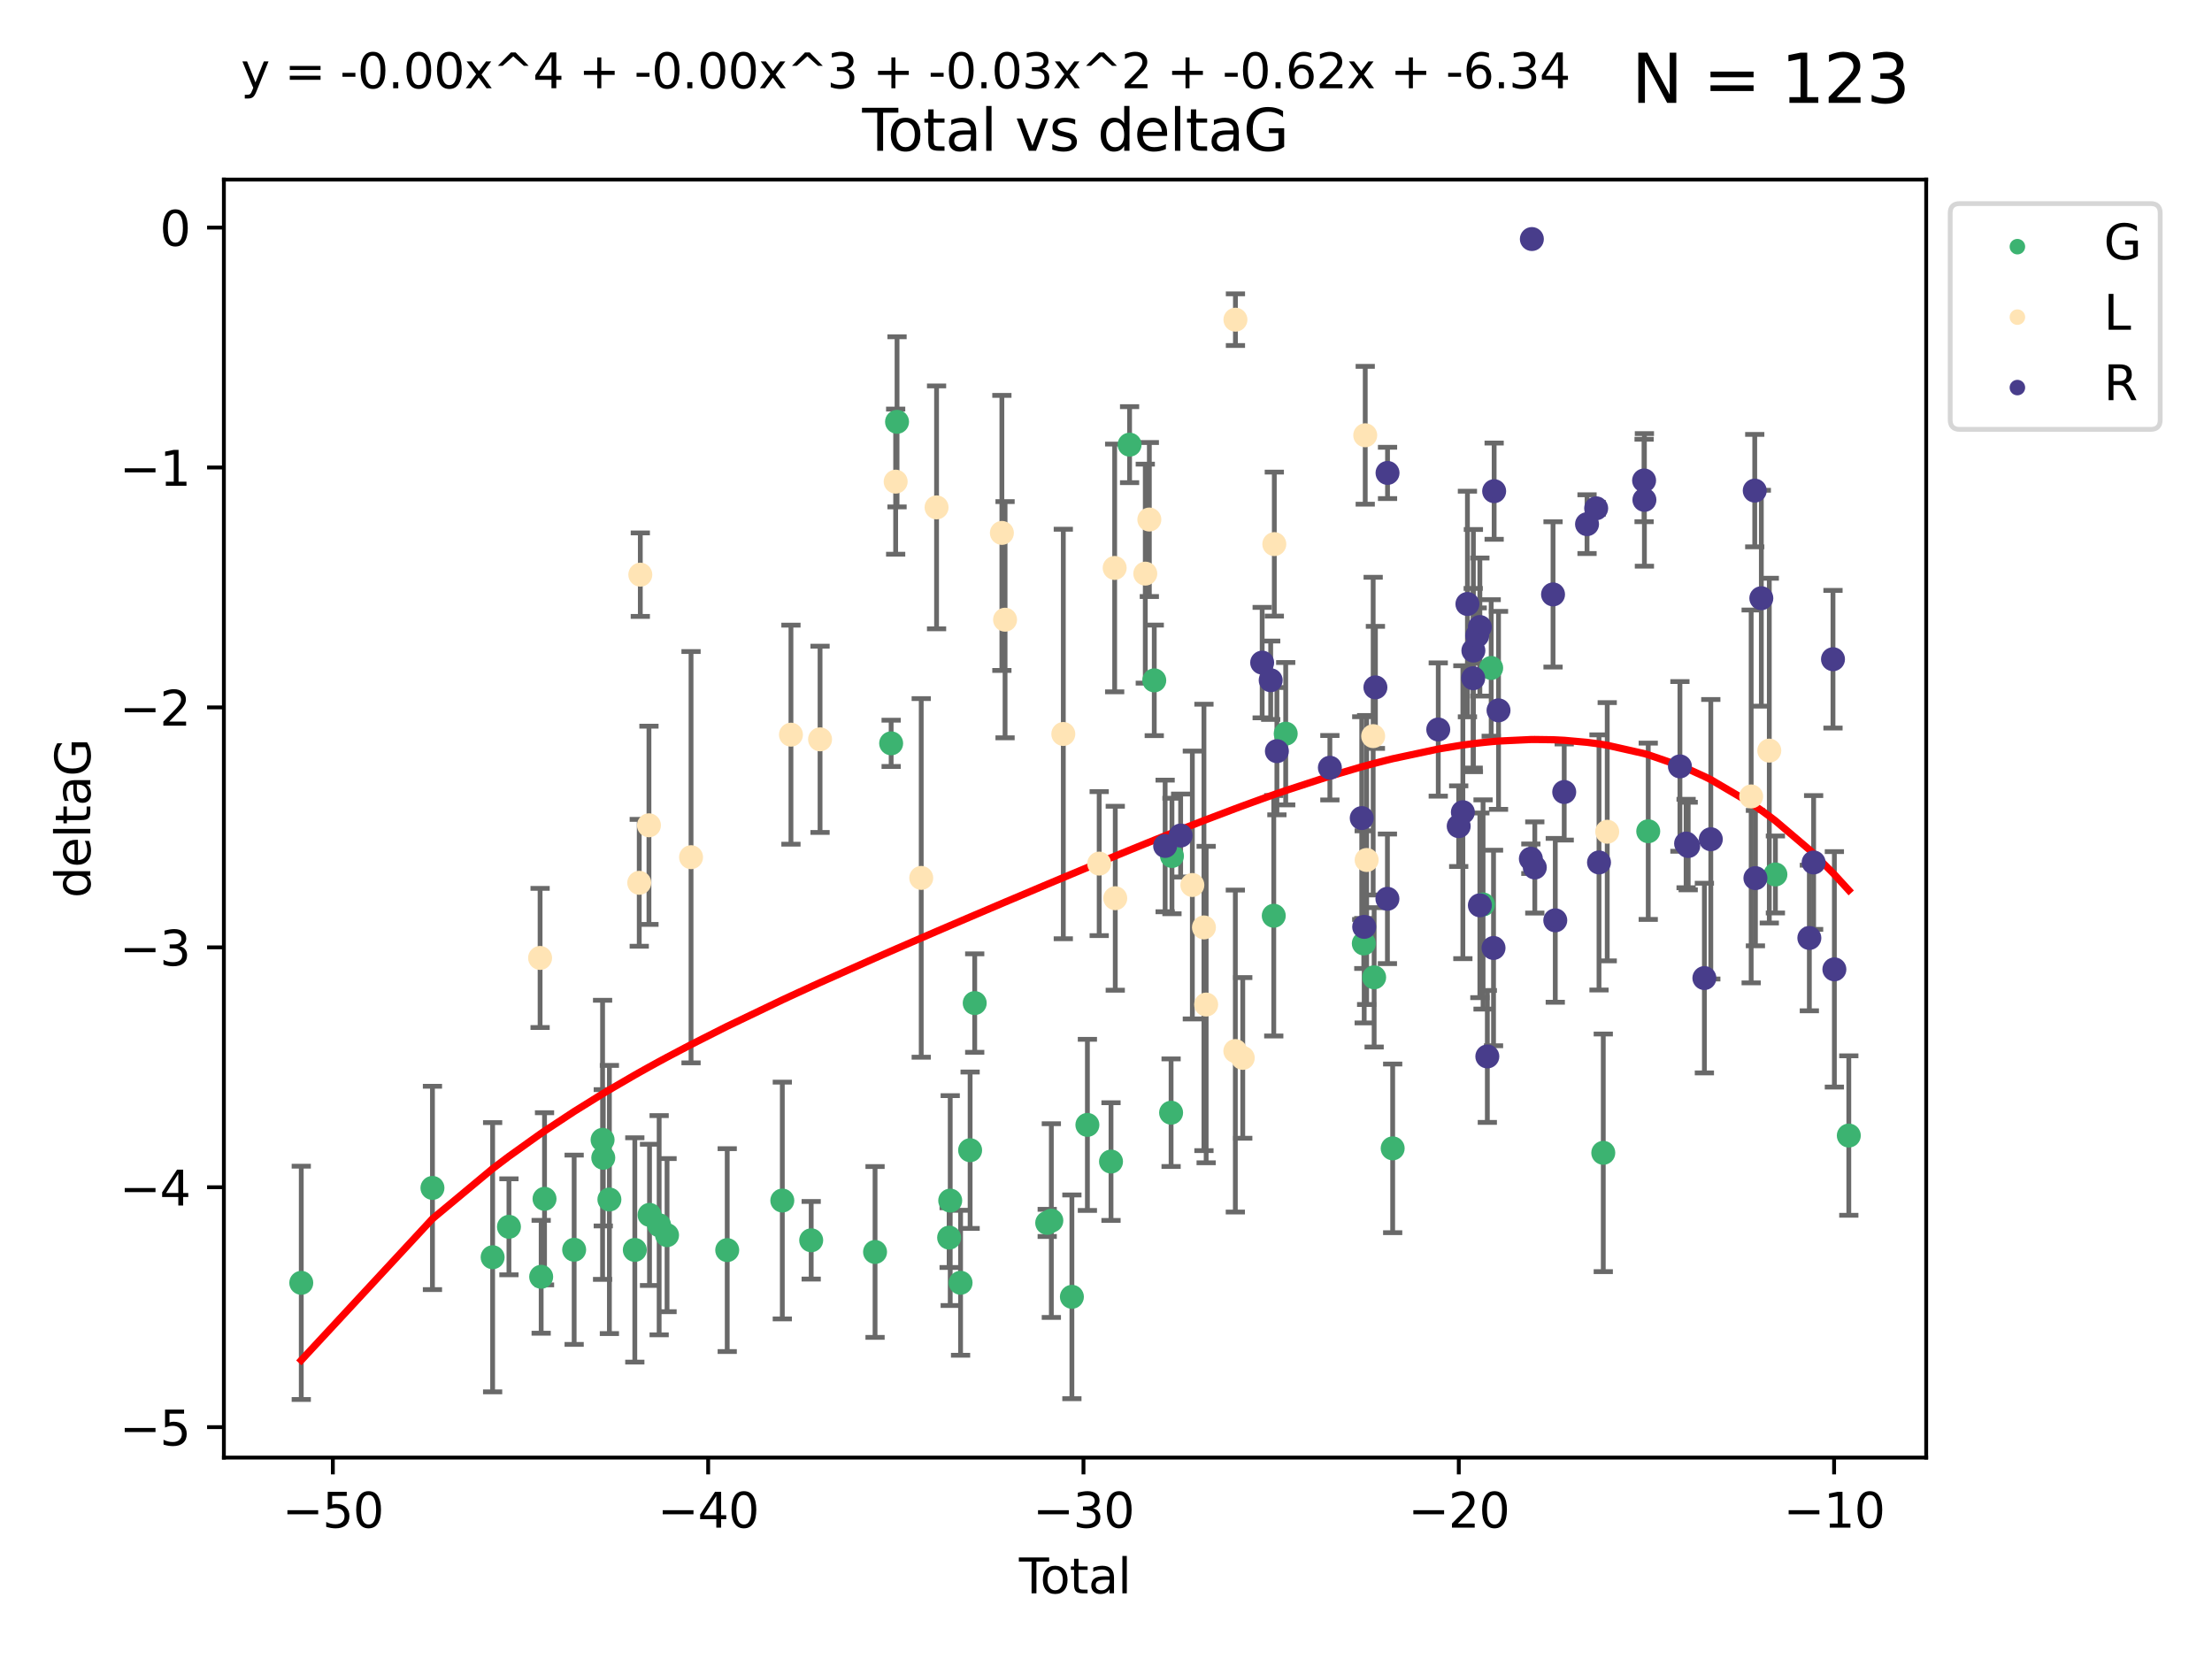 <?xml version="1.0" encoding="utf-8" standalone="no"?>
<!DOCTYPE svg PUBLIC "-//W3C//DTD SVG 1.1//EN"
  "http://www.w3.org/Graphics/SVG/1.1/DTD/svg11.dtd">
<svg xmlns:xlink="http://www.w3.org/1999/xlink" width="460.8pt" height="345.6pt" viewBox="0 0 460.8 345.6" xmlns="http://www.w3.org/2000/svg" version="1.1">
 <defs>
  <style type="text/css">*{stroke-linejoin: round; stroke-linecap: butt}</style>
 </defs>
 <g id="figure_1">
  <g id="patch_1">
   <path d="M 0 345.6 
L 460.8 345.6 
L 460.8 0 
L 0 0 
z
" style="fill: #ffffff"/>
  </g>
  <g id="axes_1">
   <g id="patch_2">
    <path d="M 46.64 303.64 
L 401.26 303.64 
L 401.26 37.411 
L 46.64 37.411 
z
" style="fill: #ffffff"/>
   </g>
   <g id="PathCollection_1">
    <defs>
     <path id="m8e1c58542d" d="M 0 1.118 
C 0.297 1.118 0.581 1 0.791 0.791 
C 1 0.581 1.118 0.297 1.118 0 
C 1.118 -0.297 1 -0.581 0.791 -0.791 
C 0.581 -1 0.297 -1.118 0 -1.118 
C -0.297 -1.118 -0.581 -1 -0.791 -0.791 
C -1 -0.581 -1.118 -0.297 -1.118 0 
C -1.118 0.297 -1 0.581 -0.791 0.791 
C -0.581 1 -0.297 1.118 0 1.118 
z
" style="stroke: #3cb371"/>
    </defs>
    <g clip-path="url(#pd362656724)">
     <use xlink:href="#m8e1c58542d" x="62.759" y="267.238" style="fill: #3cb371; stroke: #3cb371"/>
     <use xlink:href="#m8e1c58542d" x="90.088" y="247.466" style="fill: #3cb371; stroke: #3cb371"/>
     <use xlink:href="#m8e1c58542d" x="102.624" y="261.905" style="fill: #3cb371; stroke: #3cb371"/>
     <use xlink:href="#m8e1c58542d" x="106.022" y="255.566" style="fill: #3cb371; stroke: #3cb371"/>
     <use xlink:href="#m8e1c58542d" x="112.735" y="265.978" style="fill: #3cb371; stroke: #3cb371"/>
     <use xlink:href="#m8e1c58542d" x="113.435" y="249.735" style="fill: #3cb371; stroke: #3cb371"/>
     <use xlink:href="#m8e1c58542d" x="119.607" y="260.345" style="fill: #3cb371; stroke: #3cb371"/>
     <use xlink:href="#m8e1c58542d" x="125.529" y="237.445" style="fill: #3cb371; stroke: #3cb371"/>
     <use xlink:href="#m8e1c58542d" x="125.672" y="241.189" style="fill: #3cb371; stroke: #3cb371"/>
     <use xlink:href="#m8e1c58542d" x="126.948" y="249.877" style="fill: #3cb371; stroke: #3cb371"/>
     <use xlink:href="#m8e1c58542d" x="132.243" y="260.381" style="fill: #3cb371; stroke: #3cb371"/>
     <use xlink:href="#m8e1c58542d" x="135.307" y="253.078" style="fill: #3cb371; stroke: #3cb371"/>
     <use xlink:href="#m8e1c58542d" x="137.313" y="255.239" style="fill: #3cb371; stroke: #3cb371"/>
     <use xlink:href="#m8e1c58542d" x="138.958" y="257.304" style="fill: #3cb371; stroke: #3cb371"/>
     <use xlink:href="#m8e1c58542d" x="151.493" y="260.42" style="fill: #3cb371; stroke: #3cb371"/>
     <use xlink:href="#m8e1c58542d" x="162.97" y="250.094" style="fill: #3cb371; stroke: #3cb371"/>
     <use xlink:href="#m8e1c58542d" x="168.987" y="258.373" style="fill: #3cb371; stroke: #3cb371"/>
     <use xlink:href="#m8e1c58542d" x="182.29" y="260.808" style="fill: #3cb371; stroke: #3cb371"/>
     <use xlink:href="#m8e1c58542d" x="185.642" y="154.851" style="fill: #3cb371; stroke: #3cb371"/>
     <use xlink:href="#m8e1c58542d" x="186.871" y="87.874" style="fill: #3cb371; stroke: #3cb371"/>
     <use xlink:href="#m8e1c58542d" x="197.722" y="257.818" style="fill: #3cb371; stroke: #3cb371"/>
     <use xlink:href="#m8e1c58542d" x="197.948" y="250.105" style="fill: #3cb371; stroke: #3cb371"/>
     <use xlink:href="#m8e1c58542d" x="200.104" y="267.224" style="fill: #3cb371; stroke: #3cb371"/>
     <use xlink:href="#m8e1c58542d" x="202.094" y="239.611" style="fill: #3cb371; stroke: #3cb371"/>
     <use xlink:href="#m8e1c58542d" x="203.051" y="208.959" style="fill: #3cb371; stroke: #3cb371"/>
     <use xlink:href="#m8e1c58542d" x="218.152" y="254.751" style="fill: #3cb371; stroke: #3cb371"/>
     <use xlink:href="#m8e1c58542d" x="219.014" y="254.273" style="fill: #3cb371; stroke: #3cb371"/>
     <use xlink:href="#m8e1c58542d" x="223.296" y="270.152" style="fill: #3cb371; stroke: #3cb371"/>
     <use xlink:href="#m8e1c58542d" x="226.525" y="234.336" style="fill: #3cb371; stroke: #3cb371"/>
     <use xlink:href="#m8e1c58542d" x="231.444" y="241.975" style="fill: #3cb371; stroke: #3cb371"/>
     <use xlink:href="#m8e1c58542d" x="235.313" y="92.629" style="fill: #3cb371; stroke: #3cb371"/>
     <use xlink:href="#m8e1c58542d" x="240.454" y="141.734" style="fill: #3cb371; stroke: #3cb371"/>
     <use xlink:href="#m8e1c58542d" x="243.96" y="231.794" style="fill: #3cb371; stroke: #3cb371"/>
     <use xlink:href="#m8e1c58542d" x="244.141" y="178.317" style="fill: #3cb371; stroke: #3cb371"/>
     <use xlink:href="#m8e1c58542d" x="265.348" y="190.766" style="fill: #3cb371; stroke: #3cb371"/>
     <use xlink:href="#m8e1c58542d" x="267.836" y="152.841" style="fill: #3cb371; stroke: #3cb371"/>
     <use xlink:href="#m8e1c58542d" x="284.105" y="196.541" style="fill: #3cb371; stroke: #3cb371"/>
     <use xlink:href="#m8e1c58542d" x="286.259" y="203.599" style="fill: #3cb371; stroke: #3cb371"/>
     <use xlink:href="#m8e1c58542d" x="290.12" y="239.222" style="fill: #3cb371; stroke: #3cb371"/>
     <use xlink:href="#m8e1c58542d" x="308.95" y="188.418" style="fill: #3cb371; stroke: #3cb371"/>
     <use xlink:href="#m8e1c58542d" x="310.642" y="139.147" style="fill: #3cb371; stroke: #3cb371"/>
     <use xlink:href="#m8e1c58542d" x="333.992" y="240.154" style="fill: #3cb371; stroke: #3cb371"/>
     <use xlink:href="#m8e1c58542d" x="343.358" y="173.169" style="fill: #3cb371; stroke: #3cb371"/>
     <use xlink:href="#m8e1c58542d" x="369.849" y="182.168" style="fill: #3cb371; stroke: #3cb371"/>
     <use xlink:href="#m8e1c58542d" x="385.141" y="236.555" style="fill: #3cb371; stroke: #3cb371"/>
    </g>
   </g>
   <g id="PathCollection_2">
    <defs>
     <path id="mb1917f6e4f" d="M 0 1.118 
C 0.297 1.118 0.581 1 0.791 0.791 
C 1 0.581 1.118 0.297 1.118 0 
C 1.118 -0.297 1 -0.581 0.791 -0.791 
C 0.581 -1 0.297 -1.118 0 -1.118 
C -0.297 -1.118 -0.581 -1 -0.791 -0.791 
C -1 -0.581 -1.118 -0.297 -1.118 0 
C -1.118 0.297 -1 0.581 -0.791 0.791 
C -0.581 1 -0.297 1.118 0 1.118 
z
" style="stroke: #ffe4b5"/>
    </defs>
    <g clip-path="url(#pd362656724)">
     <use xlink:href="#mb1917f6e4f" x="112.511" y="199.556" style="fill: #ffe4b5; stroke: #ffe4b5"/>
     <use xlink:href="#mb1917f6e4f" x="133.166" y="183.904" style="fill: #ffe4b5; stroke: #ffe4b5"/>
     <use xlink:href="#mb1917f6e4f" x="133.388" y="119.712" style="fill: #ffe4b5; stroke: #ffe4b5"/>
     <use xlink:href="#mb1917f6e4f" x="135.189" y="171.924" style="fill: #ffe4b5; stroke: #ffe4b5"/>
     <use xlink:href="#mb1917f6e4f" x="143.957" y="178.567" style="fill: #ffe4b5; stroke: #ffe4b5"/>
     <use xlink:href="#mb1917f6e4f" x="164.77" y="153.044" style="fill: #ffe4b5; stroke: #ffe4b5"/>
     <use xlink:href="#mb1917f6e4f" x="170.832" y="154.017" style="fill: #ffe4b5; stroke: #ffe4b5"/>
     <use xlink:href="#mb1917f6e4f" x="186.583" y="100.336" style="fill: #ffe4b5; stroke: #ffe4b5"/>
     <use xlink:href="#mb1917f6e4f" x="191.909" y="182.886" style="fill: #ffe4b5; stroke: #ffe4b5"/>
     <use xlink:href="#mb1917f6e4f" x="195.104" y="105.698" style="fill: #ffe4b5; stroke: #ffe4b5"/>
     <use xlink:href="#mb1917f6e4f" x="208.711" y="111.015" style="fill: #ffe4b5; stroke: #ffe4b5"/>
     <use xlink:href="#mb1917f6e4f" x="209.373" y="129.096" style="fill: #ffe4b5; stroke: #ffe4b5"/>
     <use xlink:href="#mb1917f6e4f" x="221.507" y="152.902" style="fill: #ffe4b5; stroke: #ffe4b5"/>
     <use xlink:href="#mb1917f6e4f" x="228.982" y="179.905" style="fill: #ffe4b5; stroke: #ffe4b5"/>
     <use xlink:href="#mb1917f6e4f" x="232.206" y="118.313" style="fill: #ffe4b5; stroke: #ffe4b5"/>
     <use xlink:href="#mb1917f6e4f" x="232.33" y="187.117" style="fill: #ffe4b5; stroke: #ffe4b5"/>
     <use xlink:href="#mb1917f6e4f" x="238.584" y="119.499" style="fill: #ffe4b5; stroke: #ffe4b5"/>
     <use xlink:href="#mb1917f6e4f" x="239.428" y="108.228" style="fill: #ffe4b5; stroke: #ffe4b5"/>
     <use xlink:href="#mb1917f6e4f" x="248.388" y="184.364" style="fill: #ffe4b5; stroke: #ffe4b5"/>
     <use xlink:href="#mb1917f6e4f" x="250.804" y="193.199" style="fill: #ffe4b5; stroke: #ffe4b5"/>
     <use xlink:href="#mb1917f6e4f" x="251.264" y="209.267" style="fill: #ffe4b5; stroke: #ffe4b5"/>
     <use xlink:href="#mb1917f6e4f" x="257.344" y="218.953" style="fill: #ffe4b5; stroke: #ffe4b5"/>
     <use xlink:href="#mb1917f6e4f" x="257.364" y="66.595" style="fill: #ffe4b5; stroke: #ffe4b5"/>
     <use xlink:href="#mb1917f6e4f" x="258.889" y="220.381" style="fill: #ffe4b5; stroke: #ffe4b5"/>
     <use xlink:href="#mb1917f6e4f" x="265.463" y="113.347" style="fill: #ffe4b5; stroke: #ffe4b5"/>
     <use xlink:href="#mb1917f6e4f" x="284.403" y="90.675" style="fill: #ffe4b5; stroke: #ffe4b5"/>
     <use xlink:href="#mb1917f6e4f" x="284.696" y="179.152" style="fill: #ffe4b5; stroke: #ffe4b5"/>
     <use xlink:href="#mb1917f6e4f" x="286.057" y="153.349" style="fill: #ffe4b5; stroke: #ffe4b5"/>
     <use xlink:href="#mb1917f6e4f" x="334.815" y="173.265" style="fill: #ffe4b5; stroke: #ffe4b5"/>
     <use xlink:href="#mb1917f6e4f" x="364.8" y="165.912" style="fill: #ffe4b5; stroke: #ffe4b5"/>
     <use xlink:href="#mb1917f6e4f" x="368.576" y="156.368" style="fill: #ffe4b5; stroke: #ffe4b5"/>
    </g>
   </g>
   <g id="PathCollection_3">
    <defs>
     <path id="m1c96ed8de3" d="M 0 1.118 
C 0.297 1.118 0.581 1 0.791 0.791 
C 1 0.581 1.118 0.297 1.118 0 
C 1.118 -0.297 1 -0.581 0.791 -0.791 
C 0.581 -1 0.297 -1.118 0 -1.118 
C -0.297 -1.118 -0.581 -1 -0.791 -0.791 
C -1 -0.581 -1.118 -0.297 -1.118 0 
C -1.118 0.297 -1 0.581 -0.791 0.791 
C -0.581 1 -0.297 1.118 0 1.118 
z
" style="stroke: #483d8b"/>
    </defs>
    <g clip-path="url(#pd362656724)">
     <use xlink:href="#m1c96ed8de3" x="242.721" y="176.224" style="fill: #483d8b; stroke: #483d8b"/>
     <use xlink:href="#m1c96ed8de3" x="245.949" y="174.058" style="fill: #483d8b; stroke: #483d8b"/>
     <use xlink:href="#m1c96ed8de3" x="262.933" y="138.033" style="fill: #483d8b; stroke: #483d8b"/>
     <use xlink:href="#m1c96ed8de3" x="264.708" y="141.704" style="fill: #483d8b; stroke: #483d8b"/>
     <use xlink:href="#m1c96ed8de3" x="266.001" y="156.481" style="fill: #483d8b; stroke: #483d8b"/>
     <use xlink:href="#m1c96ed8de3" x="277.038" y="159.931" style="fill: #483d8b; stroke: #483d8b"/>
     <use xlink:href="#m1c96ed8de3" x="283.675" y="170.423" style="fill: #483d8b; stroke: #483d8b"/>
     <use xlink:href="#m1c96ed8de3" x="284.186" y="193.083" style="fill: #483d8b; stroke: #483d8b"/>
     <use xlink:href="#m1c96ed8de3" x="286.523" y="143.193" style="fill: #483d8b; stroke: #483d8b"/>
     <use xlink:href="#m1c96ed8de3" x="289.025" y="187.239" style="fill: #483d8b; stroke: #483d8b"/>
     <use xlink:href="#m1c96ed8de3" x="289.049" y="98.518" style="fill: #483d8b; stroke: #483d8b"/>
     <use xlink:href="#m1c96ed8de3" x="299.615" y="151.97" style="fill: #483d8b; stroke: #483d8b"/>
     <use xlink:href="#m1c96ed8de3" x="303.875" y="172.105" style="fill: #483d8b; stroke: #483d8b"/>
     <use xlink:href="#m1c96ed8de3" x="304.742" y="169.196" style="fill: #483d8b; stroke: #483d8b"/>
     <use xlink:href="#m1c96ed8de3" x="305.692" y="125.823" style="fill: #483d8b; stroke: #483d8b"/>
     <use xlink:href="#m1c96ed8de3" x="306.896" y="141.288" style="fill: #483d8b; stroke: #483d8b"/>
     <use xlink:href="#m1c96ed8de3" x="306.933" y="135.531" style="fill: #483d8b; stroke: #483d8b"/>
     <use xlink:href="#m1c96ed8de3" x="307.725" y="132.407" style="fill: #483d8b; stroke: #483d8b"/>
     <use xlink:href="#m1c96ed8de3" x="308.282" y="130.624" style="fill: #483d8b; stroke: #483d8b"/>
     <use xlink:href="#m1c96ed8de3" x="308.284" y="188.594" style="fill: #483d8b; stroke: #483d8b"/>
     <use xlink:href="#m1c96ed8de3" x="309.838" y="220.076" style="fill: #483d8b; stroke: #483d8b"/>
     <use xlink:href="#m1c96ed8de3" x="311.129" y="197.479" style="fill: #483d8b; stroke: #483d8b"/>
     <use xlink:href="#m1c96ed8de3" x="311.259" y="102.32" style="fill: #483d8b; stroke: #483d8b"/>
     <use xlink:href="#m1c96ed8de3" x="312.17" y="147.982" style="fill: #483d8b; stroke: #483d8b"/>
     <use xlink:href="#m1c96ed8de3" x="318.906" y="178.89" style="fill: #483d8b; stroke: #483d8b"/>
     <use xlink:href="#m1c96ed8de3" x="319.115" y="49.798" style="fill: #483d8b; stroke: #483d8b"/>
     <use xlink:href="#m1c96ed8de3" x="319.727" y="180.711" style="fill: #483d8b; stroke: #483d8b"/>
     <use xlink:href="#m1c96ed8de3" x="323.526" y="123.826" style="fill: #483d8b; stroke: #483d8b"/>
     <use xlink:href="#m1c96ed8de3" x="323.993" y="191.72" style="fill: #483d8b; stroke: #483d8b"/>
     <use xlink:href="#m1c96ed8de3" x="325.855" y="164.991" style="fill: #483d8b; stroke: #483d8b"/>
     <use xlink:href="#m1c96ed8de3" x="330.608" y="109.192" style="fill: #483d8b; stroke: #483d8b"/>
     <use xlink:href="#m1c96ed8de3" x="332.512" y="105.89" style="fill: #483d8b; stroke: #483d8b"/>
     <use xlink:href="#m1c96ed8de3" x="333.103" y="179.662" style="fill: #483d8b; stroke: #483d8b"/>
     <use xlink:href="#m1c96ed8de3" x="342.495" y="100.09" style="fill: #483d8b; stroke: #483d8b"/>
     <use xlink:href="#m1c96ed8de3" x="342.56" y="104.134" style="fill: #483d8b; stroke: #483d8b"/>
     <use xlink:href="#m1c96ed8de3" x="349.96" y="159.654" style="fill: #483d8b; stroke: #483d8b"/>
     <use xlink:href="#m1c96ed8de3" x="351.246" y="175.724" style="fill: #483d8b; stroke: #483d8b"/>
     <use xlink:href="#m1c96ed8de3" x="351.682" y="176.245" style="fill: #483d8b; stroke: #483d8b"/>
     <use xlink:href="#m1c96ed8de3" x="355.055" y="203.749" style="fill: #483d8b; stroke: #483d8b"/>
     <use xlink:href="#m1c96ed8de3" x="356.392" y="174.829" style="fill: #483d8b; stroke: #483d8b"/>
     <use xlink:href="#m1c96ed8de3" x="365.545" y="102.204" style="fill: #483d8b; stroke: #483d8b"/>
     <use xlink:href="#m1c96ed8de3" x="365.686" y="182.931" style="fill: #483d8b; stroke: #483d8b"/>
     <use xlink:href="#m1c96ed8de3" x="366.916" y="124.62" style="fill: #483d8b; stroke: #483d8b"/>
     <use xlink:href="#m1c96ed8de3" x="376.92" y="195.399" style="fill: #483d8b; stroke: #483d8b"/>
     <use xlink:href="#m1c96ed8de3" x="377.811" y="179.667" style="fill: #483d8b; stroke: #483d8b"/>
     <use xlink:href="#m1c96ed8de3" x="381.845" y="137.325" style="fill: #483d8b; stroke: #483d8b"/>
     <use xlink:href="#m1c96ed8de3" x="382.134" y="201.933" style="fill: #483d8b; stroke: #483d8b"/>
    </g>
   </g>
   <g id="matplotlib.axis_1">
    <g id="xtick_1">
     <g id="line2d_1">
      <defs>
       <path id="mb44ae14e40" d="M 0 0 
L 0 3.5 
" style="stroke: #000000; stroke-width: 0.8"/>
      </defs>
      <g>
       <use xlink:href="#mb44ae14e40" x="69.339" y="303.64" style="stroke: #000000; stroke-width: 0.8"/>
      </g>
     </g>
     <g id="text_1">
      <!-- −50 -->
      <g transform="translate(58.787 318.238)scale(0.1 -0.1)">
       <defs>
        <path id="DejaVuSans-2212" d="M 678 2272 
L 4684 2272 
L 4684 1741 
L 678 1741 
L 678 2272 
z
" transform="scale(0.016)"/>
        <path id="DejaVuSans-35" d="M 691 4666 
L 3169 4666 
L 3169 4134 
L 1269 4134 
L 1269 2991 
Q 1406 3038 1543 3061 
Q 1681 3084 1819 3084 
Q 2600 3084 3056 2656 
Q 3513 2228 3513 1497 
Q 3513 744 3044 326 
Q 2575 -91 1722 -91 
Q 1428 -91 1123 -41 
Q 819 9 494 109 
L 494 744 
Q 775 591 1075 516 
Q 1375 441 1709 441 
Q 2250 441 2565 725 
Q 2881 1009 2881 1497 
Q 2881 1984 2565 2268 
Q 2250 2553 1709 2553 
Q 1456 2553 1204 2497 
Q 953 2441 691 2322 
L 691 4666 
z
" transform="scale(0.016)"/>
        <path id="DejaVuSans-30" d="M 2034 4250 
Q 1547 4250 1301 3770 
Q 1056 3291 1056 2328 
Q 1056 1369 1301 889 
Q 1547 409 2034 409 
Q 2525 409 2770 889 
Q 3016 1369 3016 2328 
Q 3016 3291 2770 3770 
Q 2525 4250 2034 4250 
z
M 2034 4750 
Q 2819 4750 3233 4129 
Q 3647 3509 3647 2328 
Q 3647 1150 3233 529 
Q 2819 -91 2034 -91 
Q 1250 -91 836 529 
Q 422 1150 422 2328 
Q 422 3509 836 4129 
Q 1250 4750 2034 4750 
z
" transform="scale(0.016)"/>
       </defs>
       <use xlink:href="#DejaVuSans-2212"/>
       <use xlink:href="#DejaVuSans-35" x="83.789"/>
       <use xlink:href="#DejaVuSans-30" x="147.412"/>
      </g>
     </g>
    </g>
    <g id="xtick_2">
     <g id="line2d_2">
      <g>
       <use xlink:href="#mb44ae14e40" x="147.523" y="303.64" style="stroke: #000000; stroke-width: 0.8"/>
      </g>
     </g>
     <g id="text_2">
      <!-- −40 -->
      <g transform="translate(136.971 318.238)scale(0.1 -0.1)">
       <defs>
        <path id="DejaVuSans-34" d="M 2419 4116 
L 825 1625 
L 2419 1625 
L 2419 4116 
z
M 2253 4666 
L 3047 4666 
L 3047 1625 
L 3713 1625 
L 3713 1100 
L 3047 1100 
L 3047 0 
L 2419 0 
L 2419 1100 
L 313 1100 
L 313 1709 
L 2253 4666 
z
" transform="scale(0.016)"/>
       </defs>
       <use xlink:href="#DejaVuSans-2212"/>
       <use xlink:href="#DejaVuSans-34" x="83.789"/>
       <use xlink:href="#DejaVuSans-30" x="147.412"/>
      </g>
     </g>
    </g>
    <g id="xtick_3">
     <g id="line2d_3">
      <g>
       <use xlink:href="#mb44ae14e40" x="225.708" y="303.64" style="stroke: #000000; stroke-width: 0.8"/>
      </g>
     </g>
     <g id="text_3">
      <!-- −30 -->
      <g transform="translate(215.155 318.238)scale(0.1 -0.1)">
       <defs>
        <path id="DejaVuSans-33" d="M 2597 2516 
Q 3050 2419 3304 2112 
Q 3559 1806 3559 1356 
Q 3559 666 3084 287 
Q 2609 -91 1734 -91 
Q 1441 -91 1130 -33 
Q 819 25 488 141 
L 488 750 
Q 750 597 1062 519 
Q 1375 441 1716 441 
Q 2309 441 2620 675 
Q 2931 909 2931 1356 
Q 2931 1769 2642 2001 
Q 2353 2234 1838 2234 
L 1294 2234 
L 1294 2753 
L 1863 2753 
Q 2328 2753 2575 2939 
Q 2822 3125 2822 3475 
Q 2822 3834 2567 4026 
Q 2313 4219 1838 4219 
Q 1578 4219 1281 4162 
Q 984 4106 628 3988 
L 628 4550 
Q 988 4650 1302 4700 
Q 1616 4750 1894 4750 
Q 2613 4750 3031 4423 
Q 3450 4097 3450 3541 
Q 3450 3153 3228 2886 
Q 3006 2619 2597 2516 
z
" transform="scale(0.016)"/>
       </defs>
       <use xlink:href="#DejaVuSans-2212"/>
       <use xlink:href="#DejaVuSans-33" x="83.789"/>
       <use xlink:href="#DejaVuSans-30" x="147.412"/>
      </g>
     </g>
    </g>
    <g id="xtick_4">
     <g id="line2d_4">
      <g>
       <use xlink:href="#mb44ae14e40" x="303.892" y="303.64" style="stroke: #000000; stroke-width: 0.8"/>
      </g>
     </g>
     <g id="text_4">
      <!-- −20 -->
      <g transform="translate(293.34 318.238)scale(0.1 -0.1)">
       <defs>
        <path id="DejaVuSans-32" d="M 1228 531 
L 3431 531 
L 3431 0 
L 469 0 
L 469 531 
Q 828 903 1448 1529 
Q 2069 2156 2228 2338 
Q 2531 2678 2651 2914 
Q 2772 3150 2772 3378 
Q 2772 3750 2511 3984 
Q 2250 4219 1831 4219 
Q 1534 4219 1204 4116 
Q 875 4013 500 3803 
L 500 4441 
Q 881 4594 1212 4672 
Q 1544 4750 1819 4750 
Q 2544 4750 2975 4387 
Q 3406 4025 3406 3419 
Q 3406 3131 3298 2873 
Q 3191 2616 2906 2266 
Q 2828 2175 2409 1742 
Q 1991 1309 1228 531 
z
" transform="scale(0.016)"/>
       </defs>
       <use xlink:href="#DejaVuSans-2212"/>
       <use xlink:href="#DejaVuSans-32" x="83.789"/>
       <use xlink:href="#DejaVuSans-30" x="147.412"/>
      </g>
     </g>
    </g>
    <g id="xtick_5">
     <g id="line2d_5">
      <g>
       <use xlink:href="#mb44ae14e40" x="382.076" y="303.64" style="stroke: #000000; stroke-width: 0.8"/>
      </g>
     </g>
     <g id="text_5">
      <!-- −10 -->
      <g transform="translate(371.524 318.238)scale(0.1 -0.1)">
       <defs>
        <path id="DejaVuSans-31" d="M 794 531 
L 1825 531 
L 1825 4091 
L 703 3866 
L 703 4441 
L 1819 4666 
L 2450 4666 
L 2450 531 
L 3481 531 
L 3481 0 
L 794 0 
L 794 531 
z
" transform="scale(0.016)"/>
       </defs>
       <use xlink:href="#DejaVuSans-2212"/>
       <use xlink:href="#DejaVuSans-31" x="83.789"/>
       <use xlink:href="#DejaVuSans-30" x="147.412"/>
      </g>
     </g>
    </g>
    <g id="text_6">
     <!-- Total -->
     <g transform="translate(212.273 331.917)scale(0.1 -0.1)">
      <defs>
       <path id="DejaVuSans-54" d="M -19 4666 
L 3928 4666 
L 3928 4134 
L 2272 4134 
L 2272 0 
L 1638 0 
L 1638 4134 
L -19 4134 
L -19 4666 
z
" transform="scale(0.016)"/>
       <path id="DejaVuSans-6f" d="M 1959 3097 
Q 1497 3097 1228 2736 
Q 959 2375 959 1747 
Q 959 1119 1226 758 
Q 1494 397 1959 397 
Q 2419 397 2687 759 
Q 2956 1122 2956 1747 
Q 2956 2369 2687 2733 
Q 2419 3097 1959 3097 
z
M 1959 3584 
Q 2709 3584 3137 3096 
Q 3566 2609 3566 1747 
Q 3566 888 3137 398 
Q 2709 -91 1959 -91 
Q 1206 -91 779 398 
Q 353 888 353 1747 
Q 353 2609 779 3096 
Q 1206 3584 1959 3584 
z
" transform="scale(0.016)"/>
       <path id="DejaVuSans-74" d="M 1172 4494 
L 1172 3500 
L 2356 3500 
L 2356 3053 
L 1172 3053 
L 1172 1153 
Q 1172 725 1289 603 
Q 1406 481 1766 481 
L 2356 481 
L 2356 0 
L 1766 0 
Q 1100 0 847 248 
Q 594 497 594 1153 
L 594 3053 
L 172 3053 
L 172 3500 
L 594 3500 
L 594 4494 
L 1172 4494 
z
" transform="scale(0.016)"/>
       <path id="DejaVuSans-61" d="M 2194 1759 
Q 1497 1759 1228 1600 
Q 959 1441 959 1056 
Q 959 750 1161 570 
Q 1363 391 1709 391 
Q 2188 391 2477 730 
Q 2766 1069 2766 1631 
L 2766 1759 
L 2194 1759 
z
M 3341 1997 
L 3341 0 
L 2766 0 
L 2766 531 
Q 2569 213 2275 61 
Q 1981 -91 1556 -91 
Q 1019 -91 701 211 
Q 384 513 384 1019 
Q 384 1609 779 1909 
Q 1175 2209 1959 2209 
L 2766 2209 
L 2766 2266 
Q 2766 2663 2505 2880 
Q 2244 3097 1772 3097 
Q 1472 3097 1187 3025 
Q 903 2953 641 2809 
L 641 3341 
Q 956 3463 1253 3523 
Q 1550 3584 1831 3584 
Q 2591 3584 2966 3190 
Q 3341 2797 3341 1997 
z
" transform="scale(0.016)"/>
       <path id="DejaVuSans-6c" d="M 603 4863 
L 1178 4863 
L 1178 0 
L 603 0 
L 603 4863 
z
" transform="scale(0.016)"/>
      </defs>
      <use xlink:href="#DejaVuSans-54"/>
      <use xlink:href="#DejaVuSans-6f" x="44.084"/>
      <use xlink:href="#DejaVuSans-74" x="105.266"/>
      <use xlink:href="#DejaVuSans-61" x="144.475"/>
      <use xlink:href="#DejaVuSans-6c" x="205.754"/>
     </g>
    </g>
   </g>
   <g id="matplotlib.axis_2">
    <g id="ytick_1">
     <g id="line2d_6">
      <defs>
       <path id="m139fb48430" d="M 0 0 
L -3.5 0 
" style="stroke: #000000; stroke-width: 0.8"/>
      </defs>
      <g>
       <use xlink:href="#m139fb48430" x="46.64" y="297.306" style="stroke: #000000; stroke-width: 0.8"/>
      </g>
     </g>
     <g id="text_7">
      <!-- −5 -->
      <g transform="translate(24.898 301.106)scale(0.1 -0.1)">
       <use xlink:href="#DejaVuSans-2212"/>
       <use xlink:href="#DejaVuSans-35" x="83.789"/>
      </g>
     </g>
    </g>
    <g id="ytick_2">
     <g id="line2d_7">
      <g>
       <use xlink:href="#m139fb48430" x="46.64" y="247.327" style="stroke: #000000; stroke-width: 0.8"/>
      </g>
     </g>
     <g id="text_8">
      <!-- −4 -->
      <g transform="translate(24.898 251.126)scale(0.1 -0.1)">
       <use xlink:href="#DejaVuSans-2212"/>
       <use xlink:href="#DejaVuSans-34" x="83.789"/>
      </g>
     </g>
    </g>
    <g id="ytick_3">
     <g id="line2d_8">
      <g>
       <use xlink:href="#m139fb48430" x="46.64" y="197.347" style="stroke: #000000; stroke-width: 0.8"/>
      </g>
     </g>
     <g id="text_9">
      <!-- −3 -->
      <g transform="translate(24.898 201.147)scale(0.1 -0.1)">
       <use xlink:href="#DejaVuSans-2212"/>
       <use xlink:href="#DejaVuSans-33" x="83.789"/>
      </g>
     </g>
    </g>
    <g id="ytick_4">
     <g id="line2d_9">
      <g>
       <use xlink:href="#m139fb48430" x="46.64" y="147.368" style="stroke: #000000; stroke-width: 0.8"/>
      </g>
     </g>
     <g id="text_10">
      <!-- −2 -->
      <g transform="translate(24.898 151.167)scale(0.1 -0.1)">
       <use xlink:href="#DejaVuSans-2212"/>
       <use xlink:href="#DejaVuSans-32" x="83.789"/>
      </g>
     </g>
    </g>
    <g id="ytick_5">
     <g id="line2d_10">
      <g>
       <use xlink:href="#m139fb48430" x="46.64" y="97.389" style="stroke: #000000; stroke-width: 0.8"/>
      </g>
     </g>
     <g id="text_11">
      <!-- −1 -->
      <g transform="translate(24.898 101.188)scale(0.1 -0.1)">
       <use xlink:href="#DejaVuSans-2212"/>
       <use xlink:href="#DejaVuSans-31" x="83.789"/>
      </g>
     </g>
    </g>
    <g id="ytick_6">
     <g id="line2d_11">
      <g>
       <use xlink:href="#m139fb48430" x="46.64" y="47.409" style="stroke: #000000; stroke-width: 0.8"/>
      </g>
     </g>
     <g id="text_12">
      <!-- 0 -->
      <g transform="translate(33.278 51.208)scale(0.1 -0.1)">
       <use xlink:href="#DejaVuSans-30"/>
      </g>
     </g>
    </g>
    <g id="text_13">
     <!-- deltaG -->
     <g transform="translate(18.818 187.064)rotate(-90)scale(0.1 -0.1)">
      <defs>
       <path id="DejaVuSans-64" d="M 2906 2969 
L 2906 4863 
L 3481 4863 
L 3481 0 
L 2906 0 
L 2906 525 
Q 2725 213 2448 61 
Q 2172 -91 1784 -91 
Q 1150 -91 751 415 
Q 353 922 353 1747 
Q 353 2572 751 3078 
Q 1150 3584 1784 3584 
Q 2172 3584 2448 3432 
Q 2725 3281 2906 2969 
z
M 947 1747 
Q 947 1113 1208 752 
Q 1469 391 1925 391 
Q 2381 391 2643 752 
Q 2906 1113 2906 1747 
Q 2906 2381 2643 2742 
Q 2381 3103 1925 3103 
Q 1469 3103 1208 2742 
Q 947 2381 947 1747 
z
" transform="scale(0.016)"/>
       <path id="DejaVuSans-65" d="M 3597 1894 
L 3597 1613 
L 953 1613 
Q 991 1019 1311 708 
Q 1631 397 2203 397 
Q 2534 397 2845 478 
Q 3156 559 3463 722 
L 3463 178 
Q 3153 47 2828 -22 
Q 2503 -91 2169 -91 
Q 1331 -91 842 396 
Q 353 884 353 1716 
Q 353 2575 817 3079 
Q 1281 3584 2069 3584 
Q 2775 3584 3186 3129 
Q 3597 2675 3597 1894 
z
M 3022 2063 
Q 3016 2534 2758 2815 
Q 2500 3097 2075 3097 
Q 1594 3097 1305 2825 
Q 1016 2553 972 2059 
L 3022 2063 
z
" transform="scale(0.016)"/>
       <path id="DejaVuSans-47" d="M 3809 666 
L 3809 1919 
L 2778 1919 
L 2778 2438 
L 4434 2438 
L 4434 434 
Q 4069 175 3628 42 
Q 3188 -91 2688 -91 
Q 1594 -91 976 548 
Q 359 1188 359 2328 
Q 359 3472 976 4111 
Q 1594 4750 2688 4750 
Q 3144 4750 3555 4637 
Q 3966 4525 4313 4306 
L 4313 3634 
Q 3963 3931 3569 4081 
Q 3175 4231 2741 4231 
Q 1884 4231 1454 3753 
Q 1025 3275 1025 2328 
Q 1025 1384 1454 906 
Q 1884 428 2741 428 
Q 3075 428 3337 486 
Q 3600 544 3809 666 
z
" transform="scale(0.016)"/>
      </defs>
      <use xlink:href="#DejaVuSans-64"/>
      <use xlink:href="#DejaVuSans-65" x="63.477"/>
      <use xlink:href="#DejaVuSans-6c" x="125"/>
      <use xlink:href="#DejaVuSans-74" x="152.783"/>
      <use xlink:href="#DejaVuSans-61" x="191.992"/>
      <use xlink:href="#DejaVuSans-47" x="253.271"/>
     </g>
    </g>
   </g>
   <g id="LineCollection_1">
    <path d="M 62.759 291.539 
L 62.759 242.937 
" clip-path="url(#pd362656724)" style="fill: none; stroke: #696969"/>
    <path d="M 90.088 268.644 
L 90.088 226.288 
" clip-path="url(#pd362656724)" style="fill: none; stroke: #696969"/>
    <path d="M 102.624 289.949 
L 102.624 233.861 
" clip-path="url(#pd362656724)" style="fill: none; stroke: #696969"/>
    <path d="M 106.022 265.565 
L 106.022 245.566 
" clip-path="url(#pd362656724)" style="fill: none; stroke: #696969"/>
    <path d="M 112.735 277.734 
L 112.735 254.222 
" clip-path="url(#pd362656724)" style="fill: none; stroke: #696969"/>
    <path d="M 113.435 267.667 
L 113.435 231.802 
" clip-path="url(#pd362656724)" style="fill: none; stroke: #696969"/>
    <path d="M 119.607 280.063 
L 119.607 240.627 
" clip-path="url(#pd362656724)" style="fill: none; stroke: #696969"/>
    <path d="M 125.529 266.516 
L 125.529 208.375 
" clip-path="url(#pd362656724)" style="fill: none; stroke: #696969"/>
    <path d="M 125.672 255.385 
L 125.672 226.994 
" clip-path="url(#pd362656724)" style="fill: none; stroke: #696969"/>
    <path d="M 126.948 277.808 
L 126.948 221.945 
" clip-path="url(#pd362656724)" style="fill: none; stroke: #696969"/>
    <path d="M 132.243 283.745 
L 132.243 237.018 
" clip-path="url(#pd362656724)" style="fill: none; stroke: #696969"/>
    <path d="M 135.307 267.785 
L 135.307 238.371 
" clip-path="url(#pd362656724)" style="fill: none; stroke: #696969"/>
    <path d="M 137.313 278.075 
L 137.313 232.402 
" clip-path="url(#pd362656724)" style="fill: none; stroke: #696969"/>
    <path d="M 138.958 273.25 
L 138.958 241.358 
" clip-path="url(#pd362656724)" style="fill: none; stroke: #696969"/>
    <path d="M 151.493 281.55 
L 151.493 239.289 
" clip-path="url(#pd362656724)" style="fill: none; stroke: #696969"/>
    <path d="M 162.97 274.757 
L 162.97 225.431 
" clip-path="url(#pd362656724)" style="fill: none; stroke: #696969"/>
    <path d="M 168.987 266.455 
L 168.987 250.291 
" clip-path="url(#pd362656724)" style="fill: none; stroke: #696969"/>
    <path d="M 182.29 278.598 
L 182.29 243.017 
" clip-path="url(#pd362656724)" style="fill: none; stroke: #696969"/>
    <path d="M 185.642 159.671 
L 185.642 150.032 
" clip-path="url(#pd362656724)" style="fill: none; stroke: #696969"/>
    <path d="M 186.871 105.593 
L 186.871 70.156 
" clip-path="url(#pd362656724)" style="fill: none; stroke: #696969"/>
    <path d="M 197.722 264.041 
L 197.722 251.595 
" clip-path="url(#pd362656724)" style="fill: none; stroke: #696969"/>
    <path d="M 197.948 271.967 
L 197.948 228.243 
" clip-path="url(#pd362656724)" style="fill: none; stroke: #696969"/>
    <path d="M 200.104 282.322 
L 200.104 252.125 
" clip-path="url(#pd362656724)" style="fill: none; stroke: #696969"/>
    <path d="M 202.094 255.901 
L 202.094 223.32 
" clip-path="url(#pd362656724)" style="fill: none; stroke: #696969"/>
    <path d="M 203.051 219.211 
L 203.051 198.707 
" clip-path="url(#pd362656724)" style="fill: none; stroke: #696969"/>
    <path d="M 218.152 257.581 
L 218.152 251.92 
" clip-path="url(#pd362656724)" style="fill: none; stroke: #696969"/>
    <path d="M 219.014 274.45 
L 219.014 234.096 
" clip-path="url(#pd362656724)" style="fill: none; stroke: #696969"/>
    <path d="M 223.296 291.373 
L 223.296 248.931 
" clip-path="url(#pd362656724)" style="fill: none; stroke: #696969"/>
    <path d="M 226.525 252.16 
L 226.525 216.512 
" clip-path="url(#pd362656724)" style="fill: none; stroke: #696969"/>
    <path d="M 231.444 254.232 
L 231.444 229.719 
" clip-path="url(#pd362656724)" style="fill: none; stroke: #696969"/>
    <path d="M 235.313 100.547 
L 235.313 84.712 
" clip-path="url(#pd362656724)" style="fill: none; stroke: #696969"/>
    <path d="M 240.454 153.252 
L 240.454 130.217 
" clip-path="url(#pd362656724)" style="fill: none; stroke: #696969"/>
    <path d="M 243.96 243.003 
L 243.96 220.585 
" clip-path="url(#pd362656724)" style="fill: none; stroke: #696969"/>
    <path d="M 244.141 190.347 
L 244.141 166.287 
" clip-path="url(#pd362656724)" style="fill: none; stroke: #696969"/>
    <path d="M 265.348 215.814 
L 265.348 165.719 
" clip-path="url(#pd362656724)" style="fill: none; stroke: #696969"/>
    <path d="M 267.836 167.67 
L 267.836 138.011 
" clip-path="url(#pd362656724)" style="fill: none; stroke: #696969"/>
    <path d="M 284.105 201.754 
L 284.105 191.328 
" clip-path="url(#pd362656724)" style="fill: none; stroke: #696969"/>
    <path d="M 286.259 218.113 
L 286.259 189.084 
" clip-path="url(#pd362656724)" style="fill: none; stroke: #696969"/>
    <path d="M 290.12 256.79 
L 290.12 221.654 
" clip-path="url(#pd362656724)" style="fill: none; stroke: #696969"/>
    <path d="M 308.95 210.211 
L 308.95 166.626 
" clip-path="url(#pd362656724)" style="fill: none; stroke: #696969"/>
    <path d="M 310.642 153.366 
L 310.642 124.928 
" clip-path="url(#pd362656724)" style="fill: none; stroke: #696969"/>
    <path d="M 333.992 264.905 
L 333.992 215.403 
" clip-path="url(#pd362656724)" style="fill: none; stroke: #696969"/>
    <path d="M 343.358 191.534 
L 343.358 154.804 
" clip-path="url(#pd362656724)" style="fill: none; stroke: #696969"/>
    <path d="M 369.849 190.185 
L 369.849 174.151 
" clip-path="url(#pd362656724)" style="fill: none; stroke: #696969"/>
    <path d="M 385.141 253.164 
L 385.141 219.946 
" clip-path="url(#pd362656724)" style="fill: none; stroke: #696969"/>
   </g>
   <g id="line2d_12">
    <defs>
     <path id="m08df69e54a" d="M 2 0 
L -2 -0 
" style="stroke: #696969"/>
    </defs>
    <g clip-path="url(#pd362656724)">
     <use xlink:href="#m08df69e54a" x="62.759" y="291.539" style="fill: #696969; stroke: #696969"/>
     <use xlink:href="#m08df69e54a" x="90.088" y="268.644" style="fill: #696969; stroke: #696969"/>
     <use xlink:href="#m08df69e54a" x="102.624" y="289.949" style="fill: #696969; stroke: #696969"/>
     <use xlink:href="#m08df69e54a" x="106.022" y="265.565" style="fill: #696969; stroke: #696969"/>
     <use xlink:href="#m08df69e54a" x="112.735" y="277.734" style="fill: #696969; stroke: #696969"/>
     <use xlink:href="#m08df69e54a" x="113.435" y="267.667" style="fill: #696969; stroke: #696969"/>
     <use xlink:href="#m08df69e54a" x="119.607" y="280.063" style="fill: #696969; stroke: #696969"/>
     <use xlink:href="#m08df69e54a" x="125.529" y="266.516" style="fill: #696969; stroke: #696969"/>
     <use xlink:href="#m08df69e54a" x="125.672" y="255.385" style="fill: #696969; stroke: #696969"/>
     <use xlink:href="#m08df69e54a" x="126.948" y="277.808" style="fill: #696969; stroke: #696969"/>
     <use xlink:href="#m08df69e54a" x="132.243" y="283.745" style="fill: #696969; stroke: #696969"/>
     <use xlink:href="#m08df69e54a" x="135.307" y="267.785" style="fill: #696969; stroke: #696969"/>
     <use xlink:href="#m08df69e54a" x="137.313" y="278.075" style="fill: #696969; stroke: #696969"/>
     <use xlink:href="#m08df69e54a" x="138.958" y="273.25" style="fill: #696969; stroke: #696969"/>
     <use xlink:href="#m08df69e54a" x="151.493" y="281.55" style="fill: #696969; stroke: #696969"/>
     <use xlink:href="#m08df69e54a" x="162.97" y="274.757" style="fill: #696969; stroke: #696969"/>
     <use xlink:href="#m08df69e54a" x="168.987" y="266.455" style="fill: #696969; stroke: #696969"/>
     <use xlink:href="#m08df69e54a" x="182.29" y="278.598" style="fill: #696969; stroke: #696969"/>
     <use xlink:href="#m08df69e54a" x="185.642" y="159.671" style="fill: #696969; stroke: #696969"/>
     <use xlink:href="#m08df69e54a" x="186.871" y="105.593" style="fill: #696969; stroke: #696969"/>
     <use xlink:href="#m08df69e54a" x="197.722" y="264.041" style="fill: #696969; stroke: #696969"/>
     <use xlink:href="#m08df69e54a" x="197.948" y="271.967" style="fill: #696969; stroke: #696969"/>
     <use xlink:href="#m08df69e54a" x="200.104" y="282.322" style="fill: #696969; stroke: #696969"/>
     <use xlink:href="#m08df69e54a" x="202.094" y="255.901" style="fill: #696969; stroke: #696969"/>
     <use xlink:href="#m08df69e54a" x="203.051" y="219.211" style="fill: #696969; stroke: #696969"/>
     <use xlink:href="#m08df69e54a" x="218.152" y="257.581" style="fill: #696969; stroke: #696969"/>
     <use xlink:href="#m08df69e54a" x="219.014" y="274.45" style="fill: #696969; stroke: #696969"/>
     <use xlink:href="#m08df69e54a" x="223.296" y="291.373" style="fill: #696969; stroke: #696969"/>
     <use xlink:href="#m08df69e54a" x="226.525" y="252.16" style="fill: #696969; stroke: #696969"/>
     <use xlink:href="#m08df69e54a" x="231.444" y="254.232" style="fill: #696969; stroke: #696969"/>
     <use xlink:href="#m08df69e54a" x="235.313" y="100.547" style="fill: #696969; stroke: #696969"/>
     <use xlink:href="#m08df69e54a" x="240.454" y="153.252" style="fill: #696969; stroke: #696969"/>
     <use xlink:href="#m08df69e54a" x="243.96" y="243.003" style="fill: #696969; stroke: #696969"/>
     <use xlink:href="#m08df69e54a" x="244.141" y="190.347" style="fill: #696969; stroke: #696969"/>
     <use xlink:href="#m08df69e54a" x="265.348" y="215.814" style="fill: #696969; stroke: #696969"/>
     <use xlink:href="#m08df69e54a" x="267.836" y="167.67" style="fill: #696969; stroke: #696969"/>
     <use xlink:href="#m08df69e54a" x="284.105" y="201.754" style="fill: #696969; stroke: #696969"/>
     <use xlink:href="#m08df69e54a" x="286.259" y="218.113" style="fill: #696969; stroke: #696969"/>
     <use xlink:href="#m08df69e54a" x="290.12" y="256.79" style="fill: #696969; stroke: #696969"/>
     <use xlink:href="#m08df69e54a" x="308.95" y="210.211" style="fill: #696969; stroke: #696969"/>
     <use xlink:href="#m08df69e54a" x="310.642" y="153.366" style="fill: #696969; stroke: #696969"/>
     <use xlink:href="#m08df69e54a" x="333.992" y="264.905" style="fill: #696969; stroke: #696969"/>
     <use xlink:href="#m08df69e54a" x="343.358" y="191.534" style="fill: #696969; stroke: #696969"/>
     <use xlink:href="#m08df69e54a" x="369.849" y="190.185" style="fill: #696969; stroke: #696969"/>
     <use xlink:href="#m08df69e54a" x="385.141" y="253.164" style="fill: #696969; stroke: #696969"/>
    </g>
   </g>
   <g id="line2d_13">
    <g clip-path="url(#pd362656724)">
     <use xlink:href="#m08df69e54a" x="62.759" y="242.937" style="fill: #696969; stroke: #696969"/>
     <use xlink:href="#m08df69e54a" x="90.088" y="226.288" style="fill: #696969; stroke: #696969"/>
     <use xlink:href="#m08df69e54a" x="102.624" y="233.861" style="fill: #696969; stroke: #696969"/>
     <use xlink:href="#m08df69e54a" x="106.022" y="245.566" style="fill: #696969; stroke: #696969"/>
     <use xlink:href="#m08df69e54a" x="112.735" y="254.222" style="fill: #696969; stroke: #696969"/>
     <use xlink:href="#m08df69e54a" x="113.435" y="231.802" style="fill: #696969; stroke: #696969"/>
     <use xlink:href="#m08df69e54a" x="119.607" y="240.627" style="fill: #696969; stroke: #696969"/>
     <use xlink:href="#m08df69e54a" x="125.529" y="208.375" style="fill: #696969; stroke: #696969"/>
     <use xlink:href="#m08df69e54a" x="125.672" y="226.994" style="fill: #696969; stroke: #696969"/>
     <use xlink:href="#m08df69e54a" x="126.948" y="221.945" style="fill: #696969; stroke: #696969"/>
     <use xlink:href="#m08df69e54a" x="132.243" y="237.018" style="fill: #696969; stroke: #696969"/>
     <use xlink:href="#m08df69e54a" x="135.307" y="238.371" style="fill: #696969; stroke: #696969"/>
     <use xlink:href="#m08df69e54a" x="137.313" y="232.402" style="fill: #696969; stroke: #696969"/>
     <use xlink:href="#m08df69e54a" x="138.958" y="241.358" style="fill: #696969; stroke: #696969"/>
     <use xlink:href="#m08df69e54a" x="151.493" y="239.289" style="fill: #696969; stroke: #696969"/>
     <use xlink:href="#m08df69e54a" x="162.97" y="225.431" style="fill: #696969; stroke: #696969"/>
     <use xlink:href="#m08df69e54a" x="168.987" y="250.291" style="fill: #696969; stroke: #696969"/>
     <use xlink:href="#m08df69e54a" x="182.29" y="243.017" style="fill: #696969; stroke: #696969"/>
     <use xlink:href="#m08df69e54a" x="185.642" y="150.032" style="fill: #696969; stroke: #696969"/>
     <use xlink:href="#m08df69e54a" x="186.871" y="70.156" style="fill: #696969; stroke: #696969"/>
     <use xlink:href="#m08df69e54a" x="197.722" y="251.595" style="fill: #696969; stroke: #696969"/>
     <use xlink:href="#m08df69e54a" x="197.948" y="228.243" style="fill: #696969; stroke: #696969"/>
     <use xlink:href="#m08df69e54a" x="200.104" y="252.125" style="fill: #696969; stroke: #696969"/>
     <use xlink:href="#m08df69e54a" x="202.094" y="223.32" style="fill: #696969; stroke: #696969"/>
     <use xlink:href="#m08df69e54a" x="203.051" y="198.707" style="fill: #696969; stroke: #696969"/>
     <use xlink:href="#m08df69e54a" x="218.152" y="251.92" style="fill: #696969; stroke: #696969"/>
     <use xlink:href="#m08df69e54a" x="219.014" y="234.096" style="fill: #696969; stroke: #696969"/>
     <use xlink:href="#m08df69e54a" x="223.296" y="248.931" style="fill: #696969; stroke: #696969"/>
     <use xlink:href="#m08df69e54a" x="226.525" y="216.512" style="fill: #696969; stroke: #696969"/>
     <use xlink:href="#m08df69e54a" x="231.444" y="229.719" style="fill: #696969; stroke: #696969"/>
     <use xlink:href="#m08df69e54a" x="235.313" y="84.712" style="fill: #696969; stroke: #696969"/>
     <use xlink:href="#m08df69e54a" x="240.454" y="130.217" style="fill: #696969; stroke: #696969"/>
     <use xlink:href="#m08df69e54a" x="243.96" y="220.585" style="fill: #696969; stroke: #696969"/>
     <use xlink:href="#m08df69e54a" x="244.141" y="166.287" style="fill: #696969; stroke: #696969"/>
     <use xlink:href="#m08df69e54a" x="265.348" y="165.719" style="fill: #696969; stroke: #696969"/>
     <use xlink:href="#m08df69e54a" x="267.836" y="138.011" style="fill: #696969; stroke: #696969"/>
     <use xlink:href="#m08df69e54a" x="284.105" y="191.328" style="fill: #696969; stroke: #696969"/>
     <use xlink:href="#m08df69e54a" x="286.259" y="189.084" style="fill: #696969; stroke: #696969"/>
     <use xlink:href="#m08df69e54a" x="290.12" y="221.654" style="fill: #696969; stroke: #696969"/>
     <use xlink:href="#m08df69e54a" x="308.95" y="166.626" style="fill: #696969; stroke: #696969"/>
     <use xlink:href="#m08df69e54a" x="310.642" y="124.928" style="fill: #696969; stroke: #696969"/>
     <use xlink:href="#m08df69e54a" x="333.992" y="215.403" style="fill: #696969; stroke: #696969"/>
     <use xlink:href="#m08df69e54a" x="343.358" y="154.804" style="fill: #696969; stroke: #696969"/>
     <use xlink:href="#m08df69e54a" x="369.849" y="174.151" style="fill: #696969; stroke: #696969"/>
     <use xlink:href="#m08df69e54a" x="385.141" y="219.946" style="fill: #696969; stroke: #696969"/>
    </g>
   </g>
   <g id="LineCollection_2">
    <path d="M 112.511 214.052 
L 112.511 185.061 
" clip-path="url(#pd362656724)" style="fill: none; stroke: #696969"/>
    <path d="M 133.166 197.117 
L 133.166 170.691 
" clip-path="url(#pd362656724)" style="fill: none; stroke: #696969"/>
    <path d="M 133.388 128.409 
L 133.388 111.014 
" clip-path="url(#pd362656724)" style="fill: none; stroke: #696969"/>
    <path d="M 135.189 192.569 
L 135.189 151.278 
" clip-path="url(#pd362656724)" style="fill: none; stroke: #696969"/>
    <path d="M 143.957 221.408 
L 143.957 135.726 
" clip-path="url(#pd362656724)" style="fill: none; stroke: #696969"/>
    <path d="M 164.77 175.86 
L 164.77 130.228 
" clip-path="url(#pd362656724)" style="fill: none; stroke: #696969"/>
    <path d="M 170.832 173.417 
L 170.832 134.616 
" clip-path="url(#pd362656724)" style="fill: none; stroke: #696969"/>
    <path d="M 186.583 115.453 
L 186.583 85.218 
" clip-path="url(#pd362656724)" style="fill: none; stroke: #696969"/>
    <path d="M 191.909 220.237 
L 191.909 145.535 
" clip-path="url(#pd362656724)" style="fill: none; stroke: #696969"/>
    <path d="M 195.104 131 
L 195.104 80.396 
" clip-path="url(#pd362656724)" style="fill: none; stroke: #696969"/>
    <path d="M 208.711 139.665 
L 208.711 82.366 
" clip-path="url(#pd362656724)" style="fill: none; stroke: #696969"/>
    <path d="M 209.373 153.698 
L 209.373 104.494 
" clip-path="url(#pd362656724)" style="fill: none; stroke: #696969"/>
    <path d="M 221.507 195.557 
L 221.507 110.247 
" clip-path="url(#pd362656724)" style="fill: none; stroke: #696969"/>
    <path d="M 228.982 194.904 
L 228.982 164.906 
" clip-path="url(#pd362656724)" style="fill: none; stroke: #696969"/>
    <path d="M 232.206 144.119 
L 232.206 92.507 
" clip-path="url(#pd362656724)" style="fill: none; stroke: #696969"/>
    <path d="M 232.33 206.279 
L 232.33 167.955 
" clip-path="url(#pd362656724)" style="fill: none; stroke: #696969"/>
    <path d="M 238.584 142.309 
L 238.584 96.688 
" clip-path="url(#pd362656724)" style="fill: none; stroke: #696969"/>
    <path d="M 239.428 124.27 
L 239.428 92.186 
" clip-path="url(#pd362656724)" style="fill: none; stroke: #696969"/>
    <path d="M 248.388 212.264 
L 248.388 156.464 
" clip-path="url(#pd362656724)" style="fill: none; stroke: #696969"/>
    <path d="M 250.804 239.698 
L 250.804 146.699 
" clip-path="url(#pd362656724)" style="fill: none; stroke: #696969"/>
    <path d="M 251.264 242.227 
L 251.264 176.307 
" clip-path="url(#pd362656724)" style="fill: none; stroke: #696969"/>
    <path d="M 257.344 252.488 
L 257.344 185.418 
" clip-path="url(#pd362656724)" style="fill: none; stroke: #696969"/>
    <path d="M 257.364 71.978 
L 257.364 61.212 
" clip-path="url(#pd362656724)" style="fill: none; stroke: #696969"/>
    <path d="M 258.889 237.113 
L 258.889 203.649 
" clip-path="url(#pd362656724)" style="fill: none; stroke: #696969"/>
    <path d="M 265.463 128.344 
L 265.463 98.349 
" clip-path="url(#pd362656724)" style="fill: none; stroke: #696969"/>
    <path d="M 284.403 105.031 
L 284.403 76.319 
" clip-path="url(#pd362656724)" style="fill: none; stroke: #696969"/>
    <path d="M 284.696 209.254 
L 284.696 149.049 
" clip-path="url(#pd362656724)" style="fill: none; stroke: #696969"/>
    <path d="M 286.057 186.44 
L 286.057 120.259 
" clip-path="url(#pd362656724)" style="fill: none; stroke: #696969"/>
    <path d="M 334.815 200.162 
L 334.815 146.368 
" clip-path="url(#pd362656724)" style="fill: none; stroke: #696969"/>
    <path d="M 364.8 204.752 
L 364.8 127.073 
" clip-path="url(#pd362656724)" style="fill: none; stroke: #696969"/>
    <path d="M 368.576 192.277 
L 368.576 120.46 
" clip-path="url(#pd362656724)" style="fill: none; stroke: #696969"/>
   </g>
   <g id="line2d_14">
    <g clip-path="url(#pd362656724)">
     <use xlink:href="#m08df69e54a" x="112.511" y="214.052" style="fill: #696969; stroke: #696969"/>
     <use xlink:href="#m08df69e54a" x="133.166" y="197.117" style="fill: #696969; stroke: #696969"/>
     <use xlink:href="#m08df69e54a" x="133.388" y="128.409" style="fill: #696969; stroke: #696969"/>
     <use xlink:href="#m08df69e54a" x="135.189" y="192.569" style="fill: #696969; stroke: #696969"/>
     <use xlink:href="#m08df69e54a" x="143.957" y="221.408" style="fill: #696969; stroke: #696969"/>
     <use xlink:href="#m08df69e54a" x="164.77" y="175.86" style="fill: #696969; stroke: #696969"/>
     <use xlink:href="#m08df69e54a" x="170.832" y="173.417" style="fill: #696969; stroke: #696969"/>
     <use xlink:href="#m08df69e54a" x="186.583" y="115.453" style="fill: #696969; stroke: #696969"/>
     <use xlink:href="#m08df69e54a" x="191.909" y="220.237" style="fill: #696969; stroke: #696969"/>
     <use xlink:href="#m08df69e54a" x="195.104" y="131" style="fill: #696969; stroke: #696969"/>
     <use xlink:href="#m08df69e54a" x="208.711" y="139.665" style="fill: #696969; stroke: #696969"/>
     <use xlink:href="#m08df69e54a" x="209.373" y="153.698" style="fill: #696969; stroke: #696969"/>
     <use xlink:href="#m08df69e54a" x="221.507" y="195.557" style="fill: #696969; stroke: #696969"/>
     <use xlink:href="#m08df69e54a" x="228.982" y="194.904" style="fill: #696969; stroke: #696969"/>
     <use xlink:href="#m08df69e54a" x="232.206" y="144.119" style="fill: #696969; stroke: #696969"/>
     <use xlink:href="#m08df69e54a" x="232.33" y="206.279" style="fill: #696969; stroke: #696969"/>
     <use xlink:href="#m08df69e54a" x="238.584" y="142.309" style="fill: #696969; stroke: #696969"/>
     <use xlink:href="#m08df69e54a" x="239.428" y="124.27" style="fill: #696969; stroke: #696969"/>
     <use xlink:href="#m08df69e54a" x="248.388" y="212.264" style="fill: #696969; stroke: #696969"/>
     <use xlink:href="#m08df69e54a" x="250.804" y="239.698" style="fill: #696969; stroke: #696969"/>
     <use xlink:href="#m08df69e54a" x="251.264" y="242.227" style="fill: #696969; stroke: #696969"/>
     <use xlink:href="#m08df69e54a" x="257.344" y="252.488" style="fill: #696969; stroke: #696969"/>
     <use xlink:href="#m08df69e54a" x="257.364" y="71.978" style="fill: #696969; stroke: #696969"/>
     <use xlink:href="#m08df69e54a" x="258.889" y="237.113" style="fill: #696969; stroke: #696969"/>
     <use xlink:href="#m08df69e54a" x="265.463" y="128.344" style="fill: #696969; stroke: #696969"/>
     <use xlink:href="#m08df69e54a" x="284.403" y="105.031" style="fill: #696969; stroke: #696969"/>
     <use xlink:href="#m08df69e54a" x="284.696" y="209.254" style="fill: #696969; stroke: #696969"/>
     <use xlink:href="#m08df69e54a" x="286.057" y="186.44" style="fill: #696969; stroke: #696969"/>
     <use xlink:href="#m08df69e54a" x="334.815" y="200.162" style="fill: #696969; stroke: #696969"/>
     <use xlink:href="#m08df69e54a" x="364.8" y="204.752" style="fill: #696969; stroke: #696969"/>
     <use xlink:href="#m08df69e54a" x="368.576" y="192.277" style="fill: #696969; stroke: #696969"/>
    </g>
   </g>
   <g id="line2d_15">
    <g clip-path="url(#pd362656724)">
     <use xlink:href="#m08df69e54a" x="112.511" y="185.061" style="fill: #696969; stroke: #696969"/>
     <use xlink:href="#m08df69e54a" x="133.166" y="170.691" style="fill: #696969; stroke: #696969"/>
     <use xlink:href="#m08df69e54a" x="133.388" y="111.014" style="fill: #696969; stroke: #696969"/>
     <use xlink:href="#m08df69e54a" x="135.189" y="151.278" style="fill: #696969; stroke: #696969"/>
     <use xlink:href="#m08df69e54a" x="143.957" y="135.726" style="fill: #696969; stroke: #696969"/>
     <use xlink:href="#m08df69e54a" x="164.77" y="130.228" style="fill: #696969; stroke: #696969"/>
     <use xlink:href="#m08df69e54a" x="170.832" y="134.616" style="fill: #696969; stroke: #696969"/>
     <use xlink:href="#m08df69e54a" x="186.583" y="85.218" style="fill: #696969; stroke: #696969"/>
     <use xlink:href="#m08df69e54a" x="191.909" y="145.535" style="fill: #696969; stroke: #696969"/>
     <use xlink:href="#m08df69e54a" x="195.104" y="80.396" style="fill: #696969; stroke: #696969"/>
     <use xlink:href="#m08df69e54a" x="208.711" y="82.366" style="fill: #696969; stroke: #696969"/>
     <use xlink:href="#m08df69e54a" x="209.373" y="104.494" style="fill: #696969; stroke: #696969"/>
     <use xlink:href="#m08df69e54a" x="221.507" y="110.247" style="fill: #696969; stroke: #696969"/>
     <use xlink:href="#m08df69e54a" x="228.982" y="164.906" style="fill: #696969; stroke: #696969"/>
     <use xlink:href="#m08df69e54a" x="232.206" y="92.507" style="fill: #696969; stroke: #696969"/>
     <use xlink:href="#m08df69e54a" x="232.33" y="167.955" style="fill: #696969; stroke: #696969"/>
     <use xlink:href="#m08df69e54a" x="238.584" y="96.688" style="fill: #696969; stroke: #696969"/>
     <use xlink:href="#m08df69e54a" x="239.428" y="92.186" style="fill: #696969; stroke: #696969"/>
     <use xlink:href="#m08df69e54a" x="248.388" y="156.464" style="fill: #696969; stroke: #696969"/>
     <use xlink:href="#m08df69e54a" x="250.804" y="146.699" style="fill: #696969; stroke: #696969"/>
     <use xlink:href="#m08df69e54a" x="251.264" y="176.307" style="fill: #696969; stroke: #696969"/>
     <use xlink:href="#m08df69e54a" x="257.344" y="185.418" style="fill: #696969; stroke: #696969"/>
     <use xlink:href="#m08df69e54a" x="257.364" y="61.212" style="fill: #696969; stroke: #696969"/>
     <use xlink:href="#m08df69e54a" x="258.889" y="203.649" style="fill: #696969; stroke: #696969"/>
     <use xlink:href="#m08df69e54a" x="265.463" y="98.349" style="fill: #696969; stroke: #696969"/>
     <use xlink:href="#m08df69e54a" x="284.403" y="76.319" style="fill: #696969; stroke: #696969"/>
     <use xlink:href="#m08df69e54a" x="284.696" y="149.049" style="fill: #696969; stroke: #696969"/>
     <use xlink:href="#m08df69e54a" x="286.057" y="120.259" style="fill: #696969; stroke: #696969"/>
     <use xlink:href="#m08df69e54a" x="334.815" y="146.368" style="fill: #696969; stroke: #696969"/>
     <use xlink:href="#m08df69e54a" x="364.8" y="127.073" style="fill: #696969; stroke: #696969"/>
     <use xlink:href="#m08df69e54a" x="368.576" y="120.46" style="fill: #696969; stroke: #696969"/>
    </g>
   </g>
   <g id="LineCollection_3">
    <path d="M 242.721 189.936 
L 242.721 162.513 
" clip-path="url(#pd362656724)" style="fill: none; stroke: #696969"/>
    <path d="M 245.949 182.698 
L 245.949 165.418 
" clip-path="url(#pd362656724)" style="fill: none; stroke: #696969"/>
    <path d="M 262.933 149.535 
L 262.933 126.531 
" clip-path="url(#pd362656724)" style="fill: none; stroke: #696969"/>
    <path d="M 264.708 149.872 
L 264.708 133.536 
" clip-path="url(#pd362656724)" style="fill: none; stroke: #696969"/>
    <path d="M 266.001 169.739 
L 266.001 143.222 
" clip-path="url(#pd362656724)" style="fill: none; stroke: #696969"/>
    <path d="M 277.038 166.644 
L 277.038 153.218 
" clip-path="url(#pd362656724)" style="fill: none; stroke: #696969"/>
    <path d="M 283.675 191.541 
L 283.675 149.304 
" clip-path="url(#pd362656724)" style="fill: none; stroke: #696969"/>
    <path d="M 284.186 213.091 
L 284.186 173.076 
" clip-path="url(#pd362656724)" style="fill: none; stroke: #696969"/>
    <path d="M 286.523 155.908 
L 286.523 130.478 
" clip-path="url(#pd362656724)" style="fill: none; stroke: #696969"/>
    <path d="M 289.025 200.737 
L 289.025 173.741 
" clip-path="url(#pd362656724)" style="fill: none; stroke: #696969"/>
    <path d="M 289.049 103.865 
L 289.049 93.17 
" clip-path="url(#pd362656724)" style="fill: none; stroke: #696969"/>
    <path d="M 299.615 165.85 
L 299.615 138.091 
" clip-path="url(#pd362656724)" style="fill: none; stroke: #696969"/>
    <path d="M 303.875 180.505 
L 303.875 163.704 
" clip-path="url(#pd362656724)" style="fill: none; stroke: #696969"/>
    <path d="M 304.742 199.703 
L 304.742 138.688 
" clip-path="url(#pd362656724)" style="fill: none; stroke: #696969"/>
    <path d="M 305.692 149.322 
L 305.692 102.324 
" clip-path="url(#pd362656724)" style="fill: none; stroke: #696969"/>
    <path d="M 306.896 159.995 
L 306.896 122.581 
" clip-path="url(#pd362656724)" style="fill: none; stroke: #696969"/>
    <path d="M 306.933 160.761 
L 306.933 110.3 
" clip-path="url(#pd362656724)" style="fill: none; stroke: #696969"/>
    <path d="M 307.725 138.178 
L 307.725 126.636 
" clip-path="url(#pd362656724)" style="fill: none; stroke: #696969"/>
    <path d="M 308.282 145.004 
L 308.282 116.244 
" clip-path="url(#pd362656724)" style="fill: none; stroke: #696969"/>
    <path d="M 308.284 207.825 
L 308.284 169.362 
" clip-path="url(#pd362656724)" style="fill: none; stroke: #696969"/>
    <path d="M 309.838 233.816 
L 309.838 206.335 
" clip-path="url(#pd362656724)" style="fill: none; stroke: #696969"/>
    <path d="M 311.129 217.844 
L 311.129 177.114 
" clip-path="url(#pd362656724)" style="fill: none; stroke: #696969"/>
    <path d="M 311.259 112.345 
L 311.259 92.295 
" clip-path="url(#pd362656724)" style="fill: none; stroke: #696969"/>
    <path d="M 312.17 168.604 
L 312.17 127.36 
" clip-path="url(#pd362656724)" style="fill: none; stroke: #696969"/>
    <path d="M 318.906 181.965 
L 318.906 175.815 
" clip-path="url(#pd362656724)" style="fill: none; stroke: #696969"/>
    <path d="M 319.115 50.083 
L 319.115 49.513 
" clip-path="url(#pd362656724)" style="fill: none; stroke: #696969"/>
    <path d="M 319.727 190.205 
L 319.727 171.217 
" clip-path="url(#pd362656724)" style="fill: none; stroke: #696969"/>
    <path d="M 323.526 138.958 
L 323.526 108.694 
" clip-path="url(#pd362656724)" style="fill: none; stroke: #696969"/>
    <path d="M 323.993 208.786 
L 323.993 174.654 
" clip-path="url(#pd362656724)" style="fill: none; stroke: #696969"/>
    <path d="M 325.855 175.001 
L 325.855 154.981 
" clip-path="url(#pd362656724)" style="fill: none; stroke: #696969"/>
    <path d="M 330.608 115.312 
L 330.608 103.073 
" clip-path="url(#pd362656724)" style="fill: none; stroke: #696969"/>
    <path d="M 332.512 107.121 
L 332.512 104.658 
" clip-path="url(#pd362656724)" style="fill: none; stroke: #696969"/>
    <path d="M 333.103 206.238 
L 333.103 153.086 
" clip-path="url(#pd362656724)" style="fill: none; stroke: #696969"/>
    <path d="M 342.495 108.68 
L 342.495 91.5 
" clip-path="url(#pd362656724)" style="fill: none; stroke: #696969"/>
    <path d="M 342.56 117.948 
L 342.56 90.32 
" clip-path="url(#pd362656724)" style="fill: none; stroke: #696969"/>
    <path d="M 349.96 177.33 
L 349.96 141.979 
" clip-path="url(#pd362656724)" style="fill: none; stroke: #696969"/>
    <path d="M 351.246 184.936 
L 351.246 166.511 
" clip-path="url(#pd362656724)" style="fill: none; stroke: #696969"/>
    <path d="M 351.682 185.37 
L 351.682 167.12 
" clip-path="url(#pd362656724)" style="fill: none; stroke: #696969"/>
    <path d="M 355.055 223.507 
L 355.055 183.991 
" clip-path="url(#pd362656724)" style="fill: none; stroke: #696969"/>
    <path d="M 356.392 203.943 
L 356.392 145.714 
" clip-path="url(#pd362656724)" style="fill: none; stroke: #696969"/>
    <path d="M 365.545 113.916 
L 365.545 90.492 
" clip-path="url(#pd362656724)" style="fill: none; stroke: #696969"/>
    <path d="M 365.686 197.03 
L 365.686 168.832 
" clip-path="url(#pd362656724)" style="fill: none; stroke: #696969"/>
    <path d="M 366.916 147.107 
L 366.916 102.132 
" clip-path="url(#pd362656724)" style="fill: none; stroke: #696969"/>
    <path d="M 376.92 210.566 
L 376.92 180.231 
" clip-path="url(#pd362656724)" style="fill: none; stroke: #696969"/>
    <path d="M 377.811 193.602 
L 377.811 165.732 
" clip-path="url(#pd362656724)" style="fill: none; stroke: #696969"/>
    <path d="M 381.845 151.661 
L 381.845 122.989 
" clip-path="url(#pd362656724)" style="fill: none; stroke: #696969"/>
    <path d="M 382.134 226.456 
L 382.134 177.41 
" clip-path="url(#pd362656724)" style="fill: none; stroke: #696969"/>
   </g>
   <g id="line2d_16">
    <g clip-path="url(#pd362656724)">
     <use xlink:href="#m08df69e54a" x="242.721" y="189.936" style="fill: #696969; stroke: #696969"/>
     <use xlink:href="#m08df69e54a" x="245.949" y="182.698" style="fill: #696969; stroke: #696969"/>
     <use xlink:href="#m08df69e54a" x="262.933" y="149.535" style="fill: #696969; stroke: #696969"/>
     <use xlink:href="#m08df69e54a" x="264.708" y="149.872" style="fill: #696969; stroke: #696969"/>
     <use xlink:href="#m08df69e54a" x="266.001" y="169.739" style="fill: #696969; stroke: #696969"/>
     <use xlink:href="#m08df69e54a" x="277.038" y="166.644" style="fill: #696969; stroke: #696969"/>
     <use xlink:href="#m08df69e54a" x="283.675" y="191.541" style="fill: #696969; stroke: #696969"/>
     <use xlink:href="#m08df69e54a" x="284.186" y="213.091" style="fill: #696969; stroke: #696969"/>
     <use xlink:href="#m08df69e54a" x="286.523" y="155.908" style="fill: #696969; stroke: #696969"/>
     <use xlink:href="#m08df69e54a" x="289.025" y="200.737" style="fill: #696969; stroke: #696969"/>
     <use xlink:href="#m08df69e54a" x="289.049" y="103.865" style="fill: #696969; stroke: #696969"/>
     <use xlink:href="#m08df69e54a" x="299.615" y="165.85" style="fill: #696969; stroke: #696969"/>
     <use xlink:href="#m08df69e54a" x="303.875" y="180.505" style="fill: #696969; stroke: #696969"/>
     <use xlink:href="#m08df69e54a" x="304.742" y="199.703" style="fill: #696969; stroke: #696969"/>
     <use xlink:href="#m08df69e54a" x="305.692" y="149.322" style="fill: #696969; stroke: #696969"/>
     <use xlink:href="#m08df69e54a" x="306.896" y="159.995" style="fill: #696969; stroke: #696969"/>
     <use xlink:href="#m08df69e54a" x="306.933" y="160.761" style="fill: #696969; stroke: #696969"/>
     <use xlink:href="#m08df69e54a" x="307.725" y="138.178" style="fill: #696969; stroke: #696969"/>
     <use xlink:href="#m08df69e54a" x="308.282" y="145.004" style="fill: #696969; stroke: #696969"/>
     <use xlink:href="#m08df69e54a" x="308.284" y="207.825" style="fill: #696969; stroke: #696969"/>
     <use xlink:href="#m08df69e54a" x="309.838" y="233.816" style="fill: #696969; stroke: #696969"/>
     <use xlink:href="#m08df69e54a" x="311.129" y="217.844" style="fill: #696969; stroke: #696969"/>
     <use xlink:href="#m08df69e54a" x="311.259" y="112.345" style="fill: #696969; stroke: #696969"/>
     <use xlink:href="#m08df69e54a" x="312.17" y="168.604" style="fill: #696969; stroke: #696969"/>
     <use xlink:href="#m08df69e54a" x="318.906" y="181.965" style="fill: #696969; stroke: #696969"/>
     <use xlink:href="#m08df69e54a" x="319.115" y="50.083" style="fill: #696969; stroke: #696969"/>
     <use xlink:href="#m08df69e54a" x="319.727" y="190.205" style="fill: #696969; stroke: #696969"/>
     <use xlink:href="#m08df69e54a" x="323.526" y="138.958" style="fill: #696969; stroke: #696969"/>
     <use xlink:href="#m08df69e54a" x="323.993" y="208.786" style="fill: #696969; stroke: #696969"/>
     <use xlink:href="#m08df69e54a" x="325.855" y="175.001" style="fill: #696969; stroke: #696969"/>
     <use xlink:href="#m08df69e54a" x="330.608" y="115.312" style="fill: #696969; stroke: #696969"/>
     <use xlink:href="#m08df69e54a" x="332.512" y="107.121" style="fill: #696969; stroke: #696969"/>
     <use xlink:href="#m08df69e54a" x="333.103" y="206.238" style="fill: #696969; stroke: #696969"/>
     <use xlink:href="#m08df69e54a" x="342.495" y="108.68" style="fill: #696969; stroke: #696969"/>
     <use xlink:href="#m08df69e54a" x="342.56" y="117.948" style="fill: #696969; stroke: #696969"/>
     <use xlink:href="#m08df69e54a" x="349.96" y="177.33" style="fill: #696969; stroke: #696969"/>
     <use xlink:href="#m08df69e54a" x="351.246" y="184.936" style="fill: #696969; stroke: #696969"/>
     <use xlink:href="#m08df69e54a" x="351.682" y="185.37" style="fill: #696969; stroke: #696969"/>
     <use xlink:href="#m08df69e54a" x="355.055" y="223.507" style="fill: #696969; stroke: #696969"/>
     <use xlink:href="#m08df69e54a" x="356.392" y="203.943" style="fill: #696969; stroke: #696969"/>
     <use xlink:href="#m08df69e54a" x="365.545" y="113.916" style="fill: #696969; stroke: #696969"/>
     <use xlink:href="#m08df69e54a" x="365.686" y="197.03" style="fill: #696969; stroke: #696969"/>
     <use xlink:href="#m08df69e54a" x="366.916" y="147.107" style="fill: #696969; stroke: #696969"/>
     <use xlink:href="#m08df69e54a" x="376.92" y="210.566" style="fill: #696969; stroke: #696969"/>
     <use xlink:href="#m08df69e54a" x="377.811" y="193.602" style="fill: #696969; stroke: #696969"/>
     <use xlink:href="#m08df69e54a" x="381.845" y="151.661" style="fill: #696969; stroke: #696969"/>
     <use xlink:href="#m08df69e54a" x="382.134" y="226.456" style="fill: #696969; stroke: #696969"/>
    </g>
   </g>
   <g id="line2d_17">
    <g clip-path="url(#pd362656724)">
     <use xlink:href="#m08df69e54a" x="242.721" y="162.513" style="fill: #696969; stroke: #696969"/>
     <use xlink:href="#m08df69e54a" x="245.949" y="165.418" style="fill: #696969; stroke: #696969"/>
     <use xlink:href="#m08df69e54a" x="262.933" y="126.531" style="fill: #696969; stroke: #696969"/>
     <use xlink:href="#m08df69e54a" x="264.708" y="133.536" style="fill: #696969; stroke: #696969"/>
     <use xlink:href="#m08df69e54a" x="266.001" y="143.222" style="fill: #696969; stroke: #696969"/>
     <use xlink:href="#m08df69e54a" x="277.038" y="153.218" style="fill: #696969; stroke: #696969"/>
     <use xlink:href="#m08df69e54a" x="283.675" y="149.304" style="fill: #696969; stroke: #696969"/>
     <use xlink:href="#m08df69e54a" x="284.186" y="173.076" style="fill: #696969; stroke: #696969"/>
     <use xlink:href="#m08df69e54a" x="286.523" y="130.478" style="fill: #696969; stroke: #696969"/>
     <use xlink:href="#m08df69e54a" x="289.025" y="173.741" style="fill: #696969; stroke: #696969"/>
     <use xlink:href="#m08df69e54a" x="289.049" y="93.17" style="fill: #696969; stroke: #696969"/>
     <use xlink:href="#m08df69e54a" x="299.615" y="138.091" style="fill: #696969; stroke: #696969"/>
     <use xlink:href="#m08df69e54a" x="303.875" y="163.704" style="fill: #696969; stroke: #696969"/>
     <use xlink:href="#m08df69e54a" x="304.742" y="138.688" style="fill: #696969; stroke: #696969"/>
     <use xlink:href="#m08df69e54a" x="305.692" y="102.324" style="fill: #696969; stroke: #696969"/>
     <use xlink:href="#m08df69e54a" x="306.896" y="122.581" style="fill: #696969; stroke: #696969"/>
     <use xlink:href="#m08df69e54a" x="306.933" y="110.3" style="fill: #696969; stroke: #696969"/>
     <use xlink:href="#m08df69e54a" x="307.725" y="126.636" style="fill: #696969; stroke: #696969"/>
     <use xlink:href="#m08df69e54a" x="308.282" y="116.244" style="fill: #696969; stroke: #696969"/>
     <use xlink:href="#m08df69e54a" x="308.284" y="169.362" style="fill: #696969; stroke: #696969"/>
     <use xlink:href="#m08df69e54a" x="309.838" y="206.335" style="fill: #696969; stroke: #696969"/>
     <use xlink:href="#m08df69e54a" x="311.129" y="177.114" style="fill: #696969; stroke: #696969"/>
     <use xlink:href="#m08df69e54a" x="311.259" y="92.295" style="fill: #696969; stroke: #696969"/>
     <use xlink:href="#m08df69e54a" x="312.17" y="127.36" style="fill: #696969; stroke: #696969"/>
     <use xlink:href="#m08df69e54a" x="318.906" y="175.815" style="fill: #696969; stroke: #696969"/>
     <use xlink:href="#m08df69e54a" x="319.115" y="49.513" style="fill: #696969; stroke: #696969"/>
     <use xlink:href="#m08df69e54a" x="319.727" y="171.217" style="fill: #696969; stroke: #696969"/>
     <use xlink:href="#m08df69e54a" x="323.526" y="108.694" style="fill: #696969; stroke: #696969"/>
     <use xlink:href="#m08df69e54a" x="323.993" y="174.654" style="fill: #696969; stroke: #696969"/>
     <use xlink:href="#m08df69e54a" x="325.855" y="154.981" style="fill: #696969; stroke: #696969"/>
     <use xlink:href="#m08df69e54a" x="330.608" y="103.073" style="fill: #696969; stroke: #696969"/>
     <use xlink:href="#m08df69e54a" x="332.512" y="104.658" style="fill: #696969; stroke: #696969"/>
     <use xlink:href="#m08df69e54a" x="333.103" y="153.086" style="fill: #696969; stroke: #696969"/>
     <use xlink:href="#m08df69e54a" x="342.495" y="91.5" style="fill: #696969; stroke: #696969"/>
     <use xlink:href="#m08df69e54a" x="342.56" y="90.32" style="fill: #696969; stroke: #696969"/>
     <use xlink:href="#m08df69e54a" x="349.96" y="141.979" style="fill: #696969; stroke: #696969"/>
     <use xlink:href="#m08df69e54a" x="351.246" y="166.511" style="fill: #696969; stroke: #696969"/>
     <use xlink:href="#m08df69e54a" x="351.682" y="167.12" style="fill: #696969; stroke: #696969"/>
     <use xlink:href="#m08df69e54a" x="355.055" y="183.991" style="fill: #696969; stroke: #696969"/>
     <use xlink:href="#m08df69e54a" x="356.392" y="145.714" style="fill: #696969; stroke: #696969"/>
     <use xlink:href="#m08df69e54a" x="365.545" y="90.492" style="fill: #696969; stroke: #696969"/>
     <use xlink:href="#m08df69e54a" x="365.686" y="168.832" style="fill: #696969; stroke: #696969"/>
     <use xlink:href="#m08df69e54a" x="366.916" y="102.132" style="fill: #696969; stroke: #696969"/>
     <use xlink:href="#m08df69e54a" x="376.92" y="180.231" style="fill: #696969; stroke: #696969"/>
     <use xlink:href="#m08df69e54a" x="377.811" y="165.732" style="fill: #696969; stroke: #696969"/>
     <use xlink:href="#m08df69e54a" x="381.845" y="122.989" style="fill: #696969; stroke: #696969"/>
     <use xlink:href="#m08df69e54a" x="382.134" y="177.41" style="fill: #696969; stroke: #696969"/>
    </g>
   </g>
   <g id="line2d_18">
    <path d="M 62.759 283.359 
L 90.088 253.892 
L 102.624 243.454 
L 106.022 240.886 
L 112.511 236.25 
L 112.735 236.095 
L 113.435 235.616 
L 119.607 231.543 
L 125.529 227.868 
L 125.672 227.782 
L 126.948 227.019 
L 132.243 223.943 
L 133.166 223.422 
L 133.388 223.297 
L 135.189 222.293 
L 135.307 222.228 
L 137.313 221.127 
L 138.958 220.239 
L 143.957 217.603 
L 151.493 213.796 
L 162.97 208.3 
L 164.77 207.465 
L 168.987 205.531 
L 170.832 204.693 
L 182.29 199.591 
L 185.642 198.124 
L 186.583 197.713 
L 186.871 197.588 
L 191.909 195.403 
L 195.104 194.025 
L 197.722 192.9 
L 197.948 192.803 
L 200.104 191.879 
L 202.094 191.028 
L 203.051 190.62 
L 208.711 188.21 
L 209.373 187.929 
L 218.152 184.221 
L 219.014 183.859 
L 221.507 182.814 
L 223.296 182.066 
L 226.525 180.72 
L 228.982 179.701 
L 231.444 178.685 
L 232.206 178.372 
L 232.33 178.32 
L 235.313 177.098 
L 238.584 175.769 
L 239.428 175.428 
L 240.454 175.014 
L 242.721 174.106 
L 243.96 173.612 
L 244.141 173.54 
L 245.949 172.824 
L 248.388 171.866 
L 250.804 170.928 
L 251.264 170.75 
L 257.344 168.446 
L 257.364 168.438 
L 258.889 167.873 
L 262.933 166.404 
L 264.708 165.774 
L 265.348 165.549 
L 265.463 165.509 
L 266.001 165.32 
L 267.836 164.686 
L 277.038 161.685 
L 283.675 159.738 
L 284.105 159.62 
L 284.186 159.597 
L 284.403 159.538 
L 284.696 159.458 
L 286.057 159.092 
L 286.259 159.039 
L 286.523 158.969 
L 289.025 158.329 
L 289.049 158.323 
L 290.12 158.06 
L 299.615 156.038 
L 303.875 155.333 
L 304.742 155.206 
L 305.692 155.074 
L 306.896 154.918 
L 306.933 154.913 
L 307.725 154.817 
L 308.282 154.752 
L 308.284 154.752 
L 308.95 154.678 
L 309.838 154.586 
L 310.642 154.508 
L 311.129 154.464 
L 311.259 154.452 
L 312.17 154.376 
L 318.906 154.056 
L 319.115 154.053 
L 319.727 154.048 
L 323.526 154.103 
L 323.993 154.12 
L 325.855 154.215 
L 330.608 154.64 
L 332.512 154.888 
L 333.103 154.975 
L 333.992 155.113 
L 334.815 155.251 
L 342.495 156.982 
L 342.56 157 
L 343.358 157.229 
L 349.96 159.505 
L 351.246 160.03 
L 351.682 160.214 
L 355.055 161.75 
L 356.392 162.414 
L 364.8 167.351 
L 365.545 167.855 
L 365.686 167.952 
L 366.916 168.811 
L 368.576 170.021 
L 369.849 170.988 
L 376.92 177.002 
L 377.811 177.841 
L 381.845 181.871 
L 382.134 182.175 
L 385.141 185.46 
" clip-path="url(#pd362656724)" style="fill: none; stroke: #ff0000; stroke-width: 1.5; stroke-linecap: square"/>
   </g>
   <g id="line2d_19">
    <defs>
     <path id="m04352a1d7b" d="M 0 2 
C 0.53 2 1.039 1.789 1.414 1.414 
C 1.789 1.039 2 0.53 2 0 
C 2 -0.53 1.789 -1.039 1.414 -1.414 
C 1.039 -1.789 0.53 -2 0 -2 
C -0.53 -2 -1.039 -1.789 -1.414 -1.414 
C -1.789 -1.039 -2 -0.53 -2 0 
C -2 0.53 -1.789 1.039 -1.414 1.414 
C -1.039 1.789 -0.53 2 0 2 
z
" style="stroke: #3cb371"/>
    </defs>
    <g clip-path="url(#pd362656724)">
     <use xlink:href="#m04352a1d7b" x="62.759" y="267.238" style="fill: #3cb371; stroke: #3cb371"/>
     <use xlink:href="#m04352a1d7b" x="90.088" y="247.466" style="fill: #3cb371; stroke: #3cb371"/>
     <use xlink:href="#m04352a1d7b" x="102.624" y="261.905" style="fill: #3cb371; stroke: #3cb371"/>
     <use xlink:href="#m04352a1d7b" x="106.022" y="255.566" style="fill: #3cb371; stroke: #3cb371"/>
     <use xlink:href="#m04352a1d7b" x="112.735" y="265.978" style="fill: #3cb371; stroke: #3cb371"/>
     <use xlink:href="#m04352a1d7b" x="113.435" y="249.735" style="fill: #3cb371; stroke: #3cb371"/>
     <use xlink:href="#m04352a1d7b" x="119.607" y="260.345" style="fill: #3cb371; stroke: #3cb371"/>
     <use xlink:href="#m04352a1d7b" x="125.529" y="237.445" style="fill: #3cb371; stroke: #3cb371"/>
     <use xlink:href="#m04352a1d7b" x="125.672" y="241.189" style="fill: #3cb371; stroke: #3cb371"/>
     <use xlink:href="#m04352a1d7b" x="126.948" y="249.877" style="fill: #3cb371; stroke: #3cb371"/>
     <use xlink:href="#m04352a1d7b" x="132.243" y="260.381" style="fill: #3cb371; stroke: #3cb371"/>
     <use xlink:href="#m04352a1d7b" x="135.307" y="253.078" style="fill: #3cb371; stroke: #3cb371"/>
     <use xlink:href="#m04352a1d7b" x="137.313" y="255.239" style="fill: #3cb371; stroke: #3cb371"/>
     <use xlink:href="#m04352a1d7b" x="138.958" y="257.304" style="fill: #3cb371; stroke: #3cb371"/>
     <use xlink:href="#m04352a1d7b" x="151.493" y="260.42" style="fill: #3cb371; stroke: #3cb371"/>
     <use xlink:href="#m04352a1d7b" x="162.97" y="250.094" style="fill: #3cb371; stroke: #3cb371"/>
     <use xlink:href="#m04352a1d7b" x="168.987" y="258.373" style="fill: #3cb371; stroke: #3cb371"/>
     <use xlink:href="#m04352a1d7b" x="182.29" y="260.808" style="fill: #3cb371; stroke: #3cb371"/>
     <use xlink:href="#m04352a1d7b" x="185.642" y="154.851" style="fill: #3cb371; stroke: #3cb371"/>
     <use xlink:href="#m04352a1d7b" x="186.871" y="87.874" style="fill: #3cb371; stroke: #3cb371"/>
     <use xlink:href="#m04352a1d7b" x="197.722" y="257.818" style="fill: #3cb371; stroke: #3cb371"/>
     <use xlink:href="#m04352a1d7b" x="197.948" y="250.105" style="fill: #3cb371; stroke: #3cb371"/>
     <use xlink:href="#m04352a1d7b" x="200.104" y="267.224" style="fill: #3cb371; stroke: #3cb371"/>
     <use xlink:href="#m04352a1d7b" x="202.094" y="239.611" style="fill: #3cb371; stroke: #3cb371"/>
     <use xlink:href="#m04352a1d7b" x="203.051" y="208.959" style="fill: #3cb371; stroke: #3cb371"/>
     <use xlink:href="#m04352a1d7b" x="218.152" y="254.751" style="fill: #3cb371; stroke: #3cb371"/>
     <use xlink:href="#m04352a1d7b" x="219.014" y="254.273" style="fill: #3cb371; stroke: #3cb371"/>
     <use xlink:href="#m04352a1d7b" x="223.296" y="270.152" style="fill: #3cb371; stroke: #3cb371"/>
     <use xlink:href="#m04352a1d7b" x="226.525" y="234.336" style="fill: #3cb371; stroke: #3cb371"/>
     <use xlink:href="#m04352a1d7b" x="231.444" y="241.975" style="fill: #3cb371; stroke: #3cb371"/>
     <use xlink:href="#m04352a1d7b" x="235.313" y="92.629" style="fill: #3cb371; stroke: #3cb371"/>
     <use xlink:href="#m04352a1d7b" x="240.454" y="141.734" style="fill: #3cb371; stroke: #3cb371"/>
     <use xlink:href="#m04352a1d7b" x="243.96" y="231.794" style="fill: #3cb371; stroke: #3cb371"/>
     <use xlink:href="#m04352a1d7b" x="244.141" y="178.317" style="fill: #3cb371; stroke: #3cb371"/>
     <use xlink:href="#m04352a1d7b" x="265.348" y="190.766" style="fill: #3cb371; stroke: #3cb371"/>
     <use xlink:href="#m04352a1d7b" x="267.836" y="152.841" style="fill: #3cb371; stroke: #3cb371"/>
     <use xlink:href="#m04352a1d7b" x="284.105" y="196.541" style="fill: #3cb371; stroke: #3cb371"/>
     <use xlink:href="#m04352a1d7b" x="286.259" y="203.599" style="fill: #3cb371; stroke: #3cb371"/>
     <use xlink:href="#m04352a1d7b" x="290.12" y="239.222" style="fill: #3cb371; stroke: #3cb371"/>
     <use xlink:href="#m04352a1d7b" x="308.95" y="188.418" style="fill: #3cb371; stroke: #3cb371"/>
     <use xlink:href="#m04352a1d7b" x="310.642" y="139.147" style="fill: #3cb371; stroke: #3cb371"/>
     <use xlink:href="#m04352a1d7b" x="333.992" y="240.154" style="fill: #3cb371; stroke: #3cb371"/>
     <use xlink:href="#m04352a1d7b" x="343.358" y="173.169" style="fill: #3cb371; stroke: #3cb371"/>
     <use xlink:href="#m04352a1d7b" x="369.849" y="182.168" style="fill: #3cb371; stroke: #3cb371"/>
     <use xlink:href="#m04352a1d7b" x="385.141" y="236.555" style="fill: #3cb371; stroke: #3cb371"/>
    </g>
   </g>
   <g id="line2d_20">
    <defs>
     <path id="mf94aa65b9f" d="M 0 2 
C 0.53 2 1.039 1.789 1.414 1.414 
C 1.789 1.039 2 0.53 2 0 
C 2 -0.53 1.789 -1.039 1.414 -1.414 
C 1.039 -1.789 0.53 -2 0 -2 
C -0.53 -2 -1.039 -1.789 -1.414 -1.414 
C -1.789 -1.039 -2 -0.53 -2 0 
C -2 0.53 -1.789 1.039 -1.414 1.414 
C -1.039 1.789 -0.53 2 0 2 
z
" style="stroke: #ffe4b5"/>
    </defs>
    <g clip-path="url(#pd362656724)">
     <use xlink:href="#mf94aa65b9f" x="112.511" y="199.556" style="fill: #ffe4b5; stroke: #ffe4b5"/>
     <use xlink:href="#mf94aa65b9f" x="133.166" y="183.904" style="fill: #ffe4b5; stroke: #ffe4b5"/>
     <use xlink:href="#mf94aa65b9f" x="133.388" y="119.712" style="fill: #ffe4b5; stroke: #ffe4b5"/>
     <use xlink:href="#mf94aa65b9f" x="135.189" y="171.924" style="fill: #ffe4b5; stroke: #ffe4b5"/>
     <use xlink:href="#mf94aa65b9f" x="143.957" y="178.567" style="fill: #ffe4b5; stroke: #ffe4b5"/>
     <use xlink:href="#mf94aa65b9f" x="164.77" y="153.044" style="fill: #ffe4b5; stroke: #ffe4b5"/>
     <use xlink:href="#mf94aa65b9f" x="170.832" y="154.017" style="fill: #ffe4b5; stroke: #ffe4b5"/>
     <use xlink:href="#mf94aa65b9f" x="186.583" y="100.336" style="fill: #ffe4b5; stroke: #ffe4b5"/>
     <use xlink:href="#mf94aa65b9f" x="191.909" y="182.886" style="fill: #ffe4b5; stroke: #ffe4b5"/>
     <use xlink:href="#mf94aa65b9f" x="195.104" y="105.698" style="fill: #ffe4b5; stroke: #ffe4b5"/>
     <use xlink:href="#mf94aa65b9f" x="208.711" y="111.015" style="fill: #ffe4b5; stroke: #ffe4b5"/>
     <use xlink:href="#mf94aa65b9f" x="209.373" y="129.096" style="fill: #ffe4b5; stroke: #ffe4b5"/>
     <use xlink:href="#mf94aa65b9f" x="221.507" y="152.902" style="fill: #ffe4b5; stroke: #ffe4b5"/>
     <use xlink:href="#mf94aa65b9f" x="228.982" y="179.905" style="fill: #ffe4b5; stroke: #ffe4b5"/>
     <use xlink:href="#mf94aa65b9f" x="232.206" y="118.313" style="fill: #ffe4b5; stroke: #ffe4b5"/>
     <use xlink:href="#mf94aa65b9f" x="232.33" y="187.117" style="fill: #ffe4b5; stroke: #ffe4b5"/>
     <use xlink:href="#mf94aa65b9f" x="238.584" y="119.499" style="fill: #ffe4b5; stroke: #ffe4b5"/>
     <use xlink:href="#mf94aa65b9f" x="239.428" y="108.228" style="fill: #ffe4b5; stroke: #ffe4b5"/>
     <use xlink:href="#mf94aa65b9f" x="248.388" y="184.364" style="fill: #ffe4b5; stroke: #ffe4b5"/>
     <use xlink:href="#mf94aa65b9f" x="250.804" y="193.199" style="fill: #ffe4b5; stroke: #ffe4b5"/>
     <use xlink:href="#mf94aa65b9f" x="251.264" y="209.267" style="fill: #ffe4b5; stroke: #ffe4b5"/>
     <use xlink:href="#mf94aa65b9f" x="257.344" y="218.953" style="fill: #ffe4b5; stroke: #ffe4b5"/>
     <use xlink:href="#mf94aa65b9f" x="257.364" y="66.595" style="fill: #ffe4b5; stroke: #ffe4b5"/>
     <use xlink:href="#mf94aa65b9f" x="258.889" y="220.381" style="fill: #ffe4b5; stroke: #ffe4b5"/>
     <use xlink:href="#mf94aa65b9f" x="265.463" y="113.347" style="fill: #ffe4b5; stroke: #ffe4b5"/>
     <use xlink:href="#mf94aa65b9f" x="284.403" y="90.675" style="fill: #ffe4b5; stroke: #ffe4b5"/>
     <use xlink:href="#mf94aa65b9f" x="284.696" y="179.152" style="fill: #ffe4b5; stroke: #ffe4b5"/>
     <use xlink:href="#mf94aa65b9f" x="286.057" y="153.349" style="fill: #ffe4b5; stroke: #ffe4b5"/>
     <use xlink:href="#mf94aa65b9f" x="334.815" y="173.265" style="fill: #ffe4b5; stroke: #ffe4b5"/>
     <use xlink:href="#mf94aa65b9f" x="364.8" y="165.912" style="fill: #ffe4b5; stroke: #ffe4b5"/>
     <use xlink:href="#mf94aa65b9f" x="368.576" y="156.368" style="fill: #ffe4b5; stroke: #ffe4b5"/>
    </g>
   </g>
   <g id="line2d_21">
    <defs>
     <path id="m1083128dac" d="M 0 2 
C 0.53 2 1.039 1.789 1.414 1.414 
C 1.789 1.039 2 0.53 2 0 
C 2 -0.53 1.789 -1.039 1.414 -1.414 
C 1.039 -1.789 0.53 -2 0 -2 
C -0.53 -2 -1.039 -1.789 -1.414 -1.414 
C -1.789 -1.039 -2 -0.53 -2 0 
C -2 0.53 -1.789 1.039 -1.414 1.414 
C -1.039 1.789 -0.53 2 0 2 
z
" style="stroke: #483d8b"/>
    </defs>
    <g clip-path="url(#pd362656724)">
     <use xlink:href="#m1083128dac" x="242.721" y="176.224" style="fill: #483d8b; stroke: #483d8b"/>
     <use xlink:href="#m1083128dac" x="245.949" y="174.058" style="fill: #483d8b; stroke: #483d8b"/>
     <use xlink:href="#m1083128dac" x="262.933" y="138.033" style="fill: #483d8b; stroke: #483d8b"/>
     <use xlink:href="#m1083128dac" x="264.708" y="141.704" style="fill: #483d8b; stroke: #483d8b"/>
     <use xlink:href="#m1083128dac" x="266.001" y="156.481" style="fill: #483d8b; stroke: #483d8b"/>
     <use xlink:href="#m1083128dac" x="277.038" y="159.931" style="fill: #483d8b; stroke: #483d8b"/>
     <use xlink:href="#m1083128dac" x="283.675" y="170.423" style="fill: #483d8b; stroke: #483d8b"/>
     <use xlink:href="#m1083128dac" x="284.186" y="193.083" style="fill: #483d8b; stroke: #483d8b"/>
     <use xlink:href="#m1083128dac" x="286.523" y="143.193" style="fill: #483d8b; stroke: #483d8b"/>
     <use xlink:href="#m1083128dac" x="289.025" y="187.239" style="fill: #483d8b; stroke: #483d8b"/>
     <use xlink:href="#m1083128dac" x="289.049" y="98.518" style="fill: #483d8b; stroke: #483d8b"/>
     <use xlink:href="#m1083128dac" x="299.615" y="151.97" style="fill: #483d8b; stroke: #483d8b"/>
     <use xlink:href="#m1083128dac" x="303.875" y="172.105" style="fill: #483d8b; stroke: #483d8b"/>
     <use xlink:href="#m1083128dac" x="304.742" y="169.196" style="fill: #483d8b; stroke: #483d8b"/>
     <use xlink:href="#m1083128dac" x="305.692" y="125.823" style="fill: #483d8b; stroke: #483d8b"/>
     <use xlink:href="#m1083128dac" x="306.896" y="141.288" style="fill: #483d8b; stroke: #483d8b"/>
     <use xlink:href="#m1083128dac" x="306.933" y="135.531" style="fill: #483d8b; stroke: #483d8b"/>
     <use xlink:href="#m1083128dac" x="307.725" y="132.407" style="fill: #483d8b; stroke: #483d8b"/>
     <use xlink:href="#m1083128dac" x="308.282" y="130.624" style="fill: #483d8b; stroke: #483d8b"/>
     <use xlink:href="#m1083128dac" x="308.284" y="188.594" style="fill: #483d8b; stroke: #483d8b"/>
     <use xlink:href="#m1083128dac" x="309.838" y="220.076" style="fill: #483d8b; stroke: #483d8b"/>
     <use xlink:href="#m1083128dac" x="311.129" y="197.479" style="fill: #483d8b; stroke: #483d8b"/>
     <use xlink:href="#m1083128dac" x="311.259" y="102.32" style="fill: #483d8b; stroke: #483d8b"/>
     <use xlink:href="#m1083128dac" x="312.17" y="147.982" style="fill: #483d8b; stroke: #483d8b"/>
     <use xlink:href="#m1083128dac" x="318.906" y="178.89" style="fill: #483d8b; stroke: #483d8b"/>
     <use xlink:href="#m1083128dac" x="319.115" y="49.798" style="fill: #483d8b; stroke: #483d8b"/>
     <use xlink:href="#m1083128dac" x="319.727" y="180.711" style="fill: #483d8b; stroke: #483d8b"/>
     <use xlink:href="#m1083128dac" x="323.526" y="123.826" style="fill: #483d8b; stroke: #483d8b"/>
     <use xlink:href="#m1083128dac" x="323.993" y="191.72" style="fill: #483d8b; stroke: #483d8b"/>
     <use xlink:href="#m1083128dac" x="325.855" y="164.991" style="fill: #483d8b; stroke: #483d8b"/>
     <use xlink:href="#m1083128dac" x="330.608" y="109.192" style="fill: #483d8b; stroke: #483d8b"/>
     <use xlink:href="#m1083128dac" x="332.512" y="105.89" style="fill: #483d8b; stroke: #483d8b"/>
     <use xlink:href="#m1083128dac" x="333.103" y="179.662" style="fill: #483d8b; stroke: #483d8b"/>
     <use xlink:href="#m1083128dac" x="342.495" y="100.09" style="fill: #483d8b; stroke: #483d8b"/>
     <use xlink:href="#m1083128dac" x="342.56" y="104.134" style="fill: #483d8b; stroke: #483d8b"/>
     <use xlink:href="#m1083128dac" x="349.96" y="159.654" style="fill: #483d8b; stroke: #483d8b"/>
     <use xlink:href="#m1083128dac" x="351.246" y="175.724" style="fill: #483d8b; stroke: #483d8b"/>
     <use xlink:href="#m1083128dac" x="351.682" y="176.245" style="fill: #483d8b; stroke: #483d8b"/>
     <use xlink:href="#m1083128dac" x="355.055" y="203.749" style="fill: #483d8b; stroke: #483d8b"/>
     <use xlink:href="#m1083128dac" x="356.392" y="174.829" style="fill: #483d8b; stroke: #483d8b"/>
     <use xlink:href="#m1083128dac" x="365.545" y="102.204" style="fill: #483d8b; stroke: #483d8b"/>
     <use xlink:href="#m1083128dac" x="365.686" y="182.931" style="fill: #483d8b; stroke: #483d8b"/>
     <use xlink:href="#m1083128dac" x="366.916" y="124.62" style="fill: #483d8b; stroke: #483d8b"/>
     <use xlink:href="#m1083128dac" x="376.92" y="195.399" style="fill: #483d8b; stroke: #483d8b"/>
     <use xlink:href="#m1083128dac" x="377.811" y="179.667" style="fill: #483d8b; stroke: #483d8b"/>
     <use xlink:href="#m1083128dac" x="381.845" y="137.325" style="fill: #483d8b; stroke: #483d8b"/>
     <use xlink:href="#m1083128dac" x="382.134" y="201.933" style="fill: #483d8b; stroke: #483d8b"/>
    </g>
   </g>
   <g id="patch_3">
    <path d="M 46.64 303.64 
L 46.64 37.411 
" style="fill: none; stroke: #000000; stroke-width: 0.8; stroke-linejoin: miter; stroke-linecap: square"/>
   </g>
   <g id="patch_4">
    <path d="M 401.26 303.64 
L 401.26 37.411 
" style="fill: none; stroke: #000000; stroke-width: 0.8; stroke-linejoin: miter; stroke-linecap: square"/>
   </g>
   <g id="patch_5">
    <path d="M 46.64 303.64 
L 401.26 303.64 
" style="fill: none; stroke: #000000; stroke-width: 0.8; stroke-linejoin: miter; stroke-linecap: square"/>
   </g>
   <g id="patch_6">
    <path d="M 46.64 37.411 
L 401.26 37.411 
" style="fill: none; stroke: #000000; stroke-width: 0.8; stroke-linejoin: miter; stroke-linecap: square"/>
   </g>
   <g id="text_14">
    <!-- N = 123 -->
    <g transform="translate(339.887 21.426)scale(0.14 -0.14)">
     <defs>
      <path id="DejaVuSans-4e" d="M 628 4666 
L 1478 4666 
L 3547 763 
L 3547 4666 
L 4159 4666 
L 4159 0 
L 3309 0 
L 1241 3903 
L 1241 0 
L 628 0 
L 628 4666 
z
" transform="scale(0.016)"/>
      <path id="DejaVuSans-20" transform="scale(0.016)"/>
      <path id="DejaVuSans-3d" d="M 678 2906 
L 4684 2906 
L 4684 2381 
L 678 2381 
L 678 2906 
z
M 678 1631 
L 4684 1631 
L 4684 1100 
L 678 1100 
L 678 1631 
z
" transform="scale(0.016)"/>
     </defs>
     <use xlink:href="#DejaVuSans-4e"/>
     <use xlink:href="#DejaVuSans-20" x="74.805"/>
     <use xlink:href="#DejaVuSans-3d" x="106.592"/>
     <use xlink:href="#DejaVuSans-20" x="190.381"/>
     <use xlink:href="#DejaVuSans-31" x="222.168"/>
     <use xlink:href="#DejaVuSans-32" x="285.791"/>
     <use xlink:href="#DejaVuSans-33" x="349.414"/>
    </g>
   </g>
   <g id="text_15">
    <!-- y = -0.00x^4 + -0.00x^3 + -0.03x^2 + -0.62x + -6.34 -->
    <g transform="translate(50.186 18.387)scale(0.1 -0.1)">
     <defs>
      <path id="DejaVuSans-79" d="M 2059 -325 
Q 1816 -950 1584 -1140 
Q 1353 -1331 966 -1331 
L 506 -1331 
L 506 -850 
L 844 -850 
Q 1081 -850 1212 -737 
Q 1344 -625 1503 -206 
L 1606 56 
L 191 3500 
L 800 3500 
L 1894 763 
L 2988 3500 
L 3597 3500 
L 2059 -325 
z
" transform="scale(0.016)"/>
      <path id="DejaVuSans-2d" d="M 313 2009 
L 1997 2009 
L 1997 1497 
L 313 1497 
L 313 2009 
z
" transform="scale(0.016)"/>
      <path id="DejaVuSans-2e" d="M 684 794 
L 1344 794 
L 1344 0 
L 684 0 
L 684 794 
z
" transform="scale(0.016)"/>
      <path id="DejaVuSans-78" d="M 3513 3500 
L 2247 1797 
L 3578 0 
L 2900 0 
L 1881 1375 
L 863 0 
L 184 0 
L 1544 1831 
L 300 3500 
L 978 3500 
L 1906 2253 
L 2834 3500 
L 3513 3500 
z
" transform="scale(0.016)"/>
      <path id="DejaVuSans-5e" d="M 2988 4666 
L 4684 2925 
L 4056 2925 
L 2681 4159 
L 1306 2925 
L 678 2925 
L 2375 4666 
L 2988 4666 
z
" transform="scale(0.016)"/>
      <path id="DejaVuSans-2b" d="M 2944 4013 
L 2944 2272 
L 4684 2272 
L 4684 1741 
L 2944 1741 
L 2944 0 
L 2419 0 
L 2419 1741 
L 678 1741 
L 678 2272 
L 2419 2272 
L 2419 4013 
L 2944 4013 
z
" transform="scale(0.016)"/>
      <path id="DejaVuSans-36" d="M 2113 2584 
Q 1688 2584 1439 2293 
Q 1191 2003 1191 1497 
Q 1191 994 1439 701 
Q 1688 409 2113 409 
Q 2538 409 2786 701 
Q 3034 994 3034 1497 
Q 3034 2003 2786 2293 
Q 2538 2584 2113 2584 
z
M 3366 4563 
L 3366 3988 
Q 3128 4100 2886 4159 
Q 2644 4219 2406 4219 
Q 1781 4219 1451 3797 
Q 1122 3375 1075 2522 
Q 1259 2794 1537 2939 
Q 1816 3084 2150 3084 
Q 2853 3084 3261 2657 
Q 3669 2231 3669 1497 
Q 3669 778 3244 343 
Q 2819 -91 2113 -91 
Q 1303 -91 875 529 
Q 447 1150 447 2328 
Q 447 3434 972 4092 
Q 1497 4750 2381 4750 
Q 2619 4750 2861 4703 
Q 3103 4656 3366 4563 
z
" transform="scale(0.016)"/>
     </defs>
     <use xlink:href="#DejaVuSans-79"/>
     <use xlink:href="#DejaVuSans-20" x="59.18"/>
     <use xlink:href="#DejaVuSans-3d" x="90.967"/>
     <use xlink:href="#DejaVuSans-20" x="174.756"/>
     <use xlink:href="#DejaVuSans-2d" x="206.543"/>
     <use xlink:href="#DejaVuSans-30" x="242.627"/>
     <use xlink:href="#DejaVuSans-2e" x="306.25"/>
     <use xlink:href="#DejaVuSans-30" x="338.037"/>
     <use xlink:href="#DejaVuSans-30" x="401.66"/>
     <use xlink:href="#DejaVuSans-78" x="465.283"/>
     <use xlink:href="#DejaVuSans-5e" x="524.463"/>
     <use xlink:href="#DejaVuSans-34" x="608.252"/>
     <use xlink:href="#DejaVuSans-20" x="671.875"/>
     <use xlink:href="#DejaVuSans-2b" x="703.662"/>
     <use xlink:href="#DejaVuSans-20" x="787.451"/>
     <use xlink:href="#DejaVuSans-2d" x="819.238"/>
     <use xlink:href="#DejaVuSans-30" x="855.322"/>
     <use xlink:href="#DejaVuSans-2e" x="918.945"/>
     <use xlink:href="#DejaVuSans-30" x="950.732"/>
     <use xlink:href="#DejaVuSans-30" x="1014.355"/>
     <use xlink:href="#DejaVuSans-78" x="1077.979"/>
     <use xlink:href="#DejaVuSans-5e" x="1137.158"/>
     <use xlink:href="#DejaVuSans-33" x="1220.947"/>
     <use xlink:href="#DejaVuSans-20" x="1284.57"/>
     <use xlink:href="#DejaVuSans-2b" x="1316.357"/>
     <use xlink:href="#DejaVuSans-20" x="1400.146"/>
     <use xlink:href="#DejaVuSans-2d" x="1431.934"/>
     <use xlink:href="#DejaVuSans-30" x="1468.018"/>
     <use xlink:href="#DejaVuSans-2e" x="1531.641"/>
     <use xlink:href="#DejaVuSans-30" x="1563.428"/>
     <use xlink:href="#DejaVuSans-33" x="1627.051"/>
     <use xlink:href="#DejaVuSans-78" x="1690.674"/>
     <use xlink:href="#DejaVuSans-5e" x="1749.854"/>
     <use xlink:href="#DejaVuSans-32" x="1833.643"/>
     <use xlink:href="#DejaVuSans-20" x="1897.266"/>
     <use xlink:href="#DejaVuSans-2b" x="1929.053"/>
     <use xlink:href="#DejaVuSans-20" x="2012.842"/>
     <use xlink:href="#DejaVuSans-2d" x="2044.629"/>
     <use xlink:href="#DejaVuSans-30" x="2080.713"/>
     <use xlink:href="#DejaVuSans-2e" x="2144.336"/>
     <use xlink:href="#DejaVuSans-36" x="2176.123"/>
     <use xlink:href="#DejaVuSans-32" x="2239.746"/>
     <use xlink:href="#DejaVuSans-78" x="2303.369"/>
     <use xlink:href="#DejaVuSans-20" x="2362.549"/>
     <use xlink:href="#DejaVuSans-2b" x="2394.336"/>
     <use xlink:href="#DejaVuSans-20" x="2478.125"/>
     <use xlink:href="#DejaVuSans-2d" x="2509.912"/>
     <use xlink:href="#DejaVuSans-36" x="2545.996"/>
     <use xlink:href="#DejaVuSans-2e" x="2609.619"/>
     <use xlink:href="#DejaVuSans-33" x="2641.406"/>
     <use xlink:href="#DejaVuSans-34" x="2705.029"/>
    </g>
   </g>
   <g id="text_16">
    <!-- Total vs deltaG -->
    <g transform="translate(179.602 31.411)scale(0.12 -0.12)">
     <defs>
      <path id="DejaVuSans-76" d="M 191 3500 
L 800 3500 
L 1894 563 
L 2988 3500 
L 3597 3500 
L 2284 0 
L 1503 0 
L 191 3500 
z
" transform="scale(0.016)"/>
      <path id="DejaVuSans-73" d="M 2834 3397 
L 2834 2853 
Q 2591 2978 2328 3040 
Q 2066 3103 1784 3103 
Q 1356 3103 1142 2972 
Q 928 2841 928 2578 
Q 928 2378 1081 2264 
Q 1234 2150 1697 2047 
L 1894 2003 
Q 2506 1872 2764 1633 
Q 3022 1394 3022 966 
Q 3022 478 2636 193 
Q 2250 -91 1575 -91 
Q 1294 -91 989 -36 
Q 684 19 347 128 
L 347 722 
Q 666 556 975 473 
Q 1284 391 1588 391 
Q 1994 391 2212 530 
Q 2431 669 2431 922 
Q 2431 1156 2273 1281 
Q 2116 1406 1581 1522 
L 1381 1569 
Q 847 1681 609 1914 
Q 372 2147 372 2553 
Q 372 3047 722 3315 
Q 1072 3584 1716 3584 
Q 2034 3584 2315 3537 
Q 2597 3491 2834 3397 
z
" transform="scale(0.016)"/>
     </defs>
     <use xlink:href="#DejaVuSans-54"/>
     <use xlink:href="#DejaVuSans-6f" x="44.084"/>
     <use xlink:href="#DejaVuSans-74" x="105.266"/>
     <use xlink:href="#DejaVuSans-61" x="144.475"/>
     <use xlink:href="#DejaVuSans-6c" x="205.754"/>
     <use xlink:href="#DejaVuSans-20" x="233.537"/>
     <use xlink:href="#DejaVuSans-76" x="265.324"/>
     <use xlink:href="#DejaVuSans-73" x="324.504"/>
     <use xlink:href="#DejaVuSans-20" x="376.604"/>
     <use xlink:href="#DejaVuSans-64" x="408.391"/>
     <use xlink:href="#DejaVuSans-65" x="471.867"/>
     <use xlink:href="#DejaVuSans-6c" x="533.391"/>
     <use xlink:href="#DejaVuSans-74" x="561.174"/>
     <use xlink:href="#DejaVuSans-61" x="600.383"/>
     <use xlink:href="#DejaVuSans-47" x="661.662"/>
    </g>
   </g>
   <g id="legend_1">
    <g id="patch_7">
     <path d="M 408.26 89.446 
L 448.008 89.446 
Q 450.008 89.446 450.008 87.446 
L 450.008 44.411 
Q 450.008 42.411 448.008 42.411 
L 408.26 42.411 
Q 406.26 42.411 406.26 44.411 
L 406.26 87.446 
Q 406.26 89.446 408.26 89.446 
z
" style="fill: #ffffff; opacity: 0.8; stroke: #cccccc; stroke-linejoin: miter"/>
    </g>
    <g id="PathCollection_4">
     <g>
      <use xlink:href="#m8e1c58542d" x="420.26" y="51.385" style="fill: #3cb371; stroke: #3cb371"/>
     </g>
    </g>
    <g id="text_17">
     <!-- G -->
     <g transform="translate(438.26 54.01)scale(0.1 -0.1)">
      <use xlink:href="#DejaVuSans-47"/>
     </g>
    </g>
    <g id="PathCollection_5">
     <g>
      <use xlink:href="#mb1917f6e4f" x="420.26" y="66.063" style="fill: #ffe4b5; stroke: #ffe4b5"/>
     </g>
    </g>
    <g id="text_18">
     <!-- L -->
     <g transform="translate(438.26 68.688)scale(0.1 -0.1)">
      <defs>
       <path id="DejaVuSans-4c" d="M 628 4666 
L 1259 4666 
L 1259 531 
L 3531 531 
L 3531 0 
L 628 0 
L 628 4666 
z
" transform="scale(0.016)"/>
      </defs>
      <use xlink:href="#DejaVuSans-4c"/>
     </g>
    </g>
    <g id="PathCollection_6">
     <g>
      <use xlink:href="#m1c96ed8de3" x="420.26" y="80.741" style="fill: #483d8b; stroke: #483d8b"/>
     </g>
    </g>
    <g id="text_19">
     <!-- R -->
     <g transform="translate(438.26 83.366)scale(0.1 -0.1)">
      <defs>
       <path id="DejaVuSans-52" d="M 2841 2188 
Q 3044 2119 3236 1894 
Q 3428 1669 3622 1275 
L 4263 0 
L 3584 0 
L 2988 1197 
Q 2756 1666 2539 1819 
Q 2322 1972 1947 1972 
L 1259 1972 
L 1259 0 
L 628 0 
L 628 4666 
L 2053 4666 
Q 2853 4666 3247 4331 
Q 3641 3997 3641 3322 
Q 3641 2881 3436 2590 
Q 3231 2300 2841 2188 
z
M 1259 4147 
L 1259 2491 
L 2053 2491 
Q 2509 2491 2742 2702 
Q 2975 2913 2975 3322 
Q 2975 3731 2742 3939 
Q 2509 4147 2053 4147 
L 1259 4147 
z
" transform="scale(0.016)"/>
      </defs>
      <use xlink:href="#DejaVuSans-52"/>
     </g>
    </g>
   </g>
  </g>
 </g>
 <defs>
  <clipPath id="pd362656724">
   <rect x="46.64" y="37.411" width="354.62" height="266.229"/>
  </clipPath>
 </defs>
</svg>
